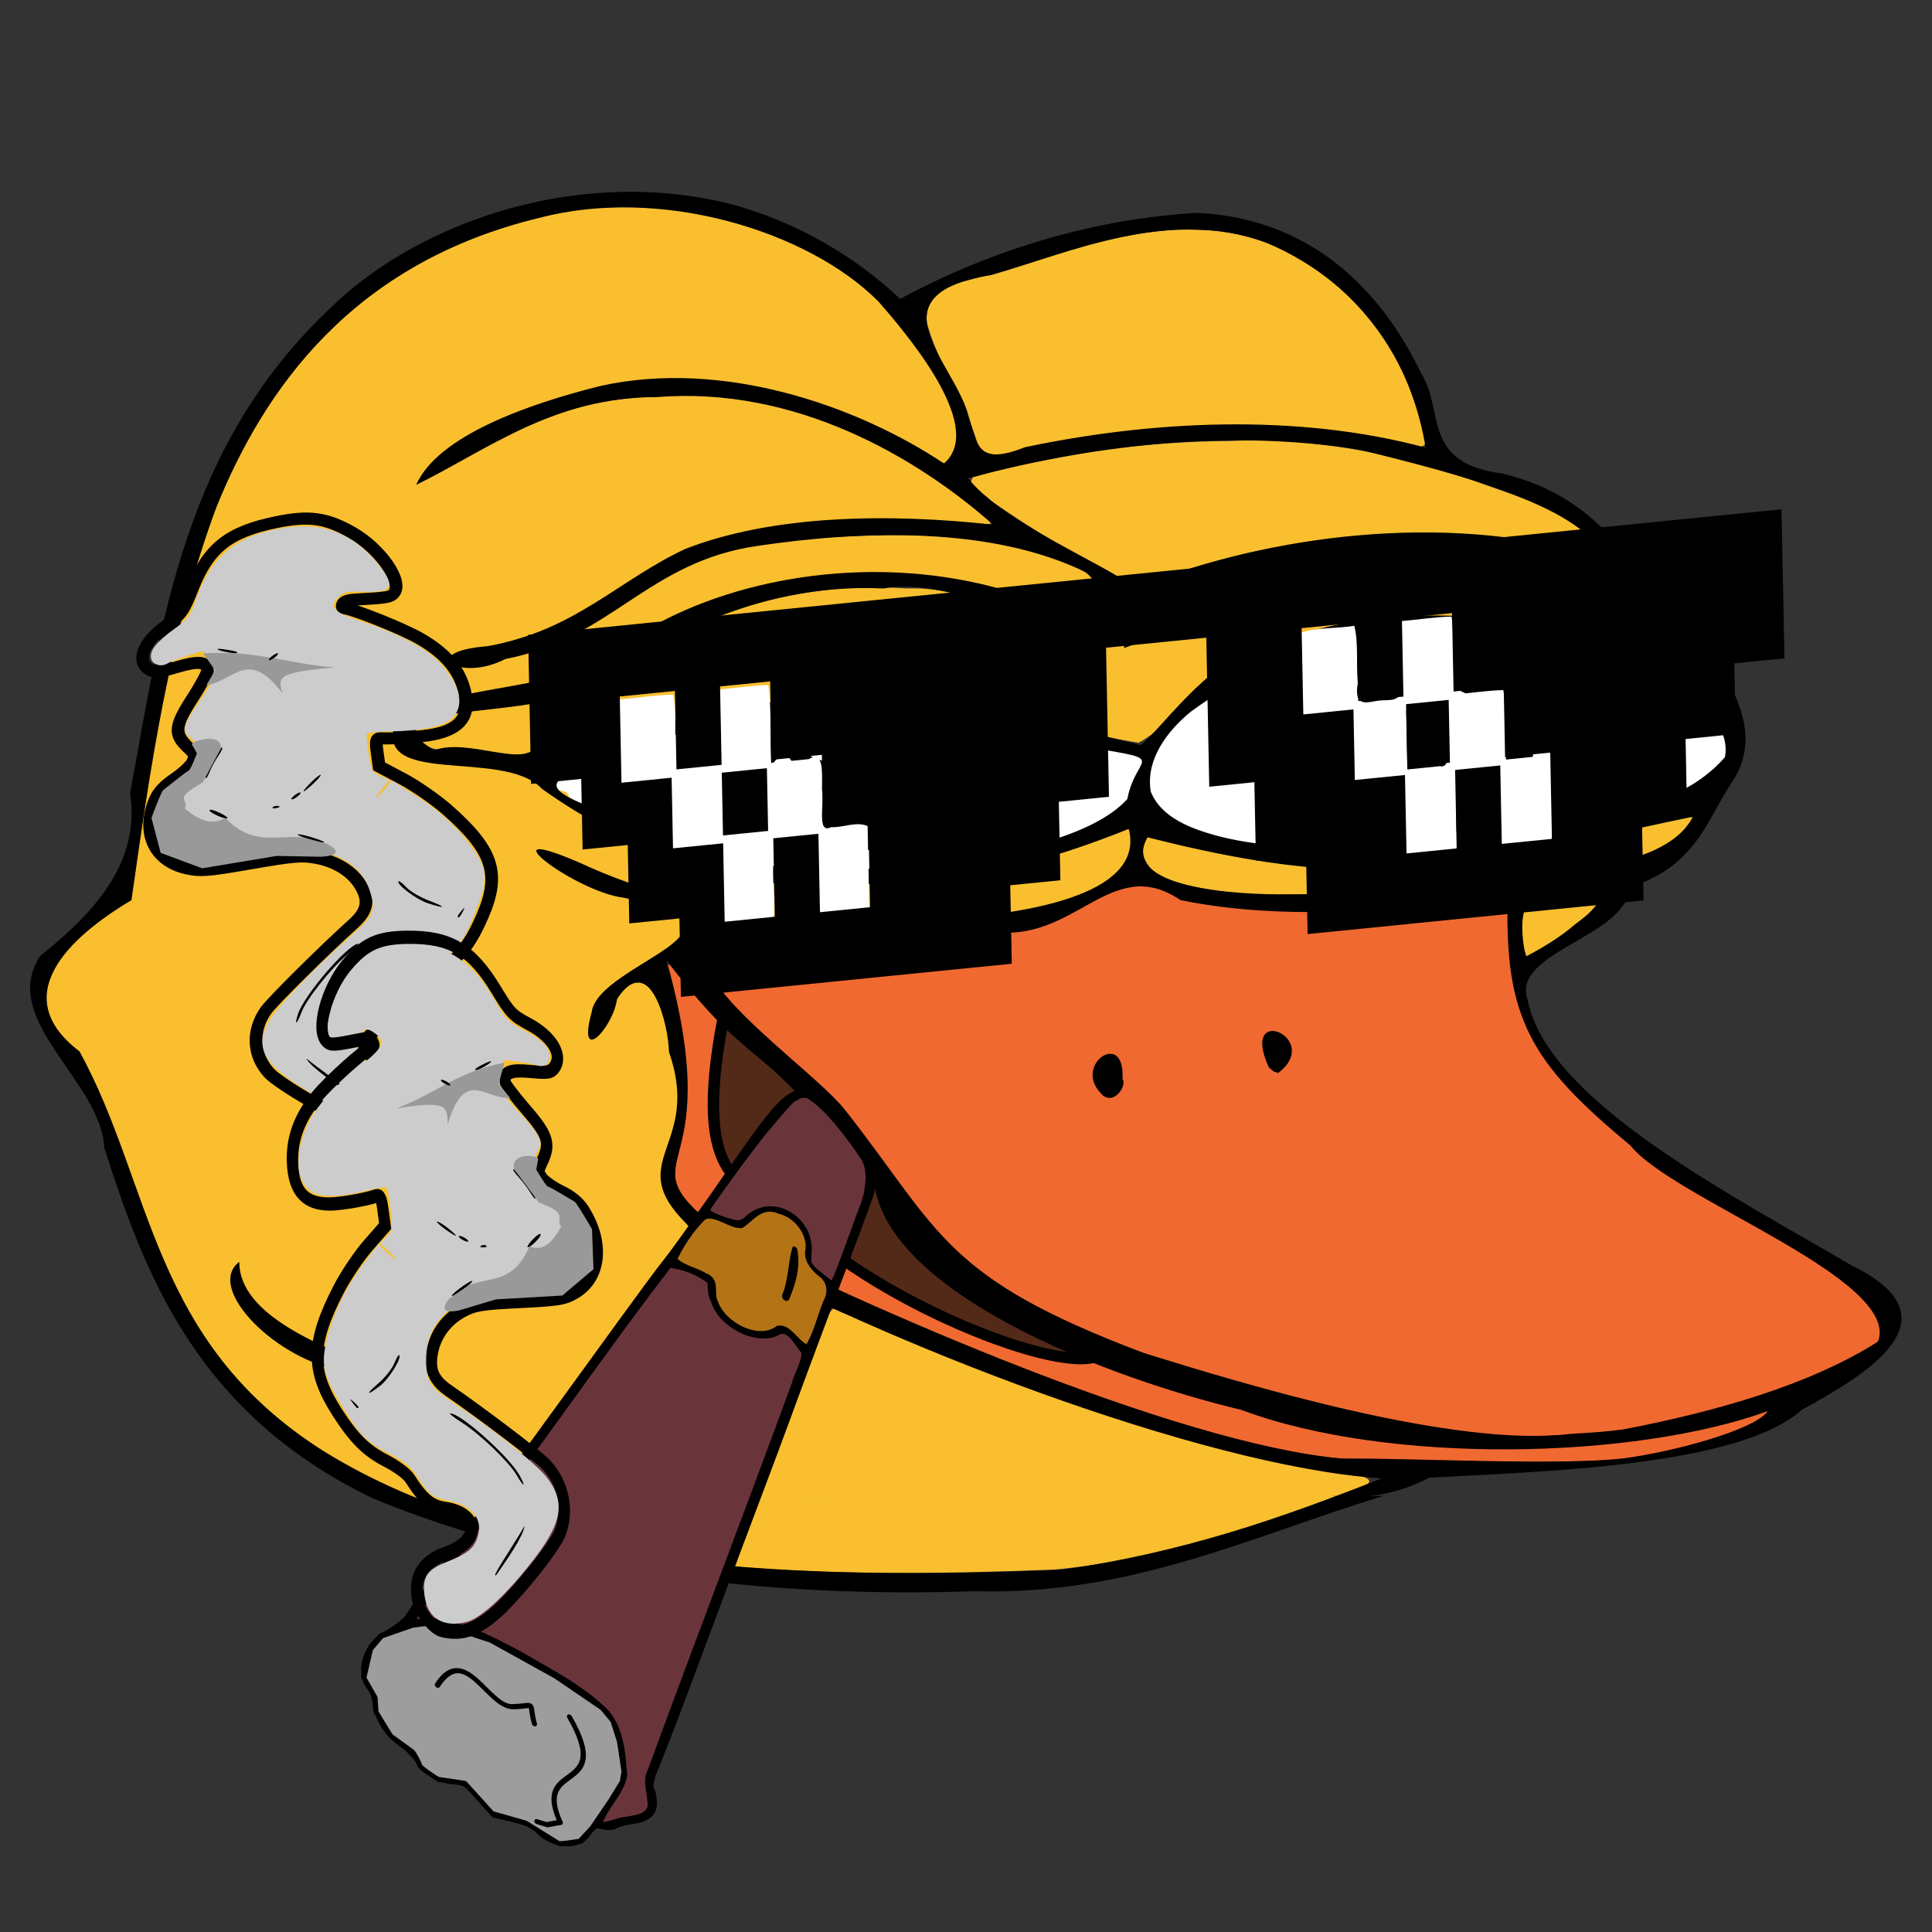 <?xml version="1.0" encoding="UTF-8" standalone="no"?>
<!-- Created with Inkscape (http://www.inkscape.org/) -->

<svg
   xmlns:dc="http://purl.org/dc/elements/1.1/"
   xmlns:cc="http://creativecommons.org/ns#"
   xmlns:rdf="http://www.w3.org/1999/02/22-rdf-syntax-ns#"
   xmlns:svg="http://www.w3.org/2000/svg"
   xmlns="http://www.w3.org/2000/svg"
   xmlns:sodipodi="http://sodipodi.sourceforge.net/DTD/sodipodi-0.dtd"
   xmlns:inkscape="http://www.inkscape.org/namespaces/inkscape"
   width="200"
   height="200"
   viewBox="0 0 52.917 52.917"
   version="1.1"
   id="svg1099"
   inkscape:export-filename="D:\perso\Arts et loisirs\NFT\Nouveau dossier (3)\Kwakhead.png"
   inkscape:export-xdpi="112"
   inkscape:export-ydpi="112"
   inkscape:version="0.92.3 (2405546, 2018-03-11)"
   sodipodi:docname="Art2.svg">
  <rect x="0" y="0" width="52.917" height="52.917" fill="#333333" stroke="none"/>
  <defs
     id="defs1093">
    <inkscape:path-effect
       effect="simplify"
       id="path-effect4791"
       is_visible="true"
       steps="1"
       threshold="0.003"
       smooth_angles="360"
       helper_size="0"
       simplify_individual_paths="false"
       simplify_just_coalesce="false"
       simplifyindividualpaths="false"
       simplifyJustCoalesce="false" />
    <inkscape:path-effect
       effect="simplify"
       id="path-effect4787"
       is_visible="true"
       steps="1"
       threshold="0.003"
       smooth_angles="360"
       helper_size="0"
       simplify_individual_paths="false"
       simplify_just_coalesce="false"
       simplifyindividualpaths="false"
       simplifyJustCoalesce="false" />
    <inkscape:path-effect
       effect="simplify"
       id="path-effect4783"
       is_visible="true"
       steps="1"
       threshold="0.003"
       smooth_angles="360"
       helper_size="0"
       simplify_individual_paths="false"
       simplify_just_coalesce="false"
       simplifyindividualpaths="false"
       simplifyJustCoalesce="false" />
    <inkscape:path-effect
       effect="simplify"
       id="path-effect4779"
       is_visible="true"
       steps="1"
       threshold="0.003"
       smooth_angles="360"
       helper_size="0"
       simplify_individual_paths="false"
       simplify_just_coalesce="false"
       simplifyindividualpaths="false"
       simplifyJustCoalesce="false" />
    <inkscape:path-effect
       effect="simplify"
       id="path-effect4775"
       is_visible="true"
       steps="1"
       threshold="0.005"
       smooth_angles="360"
       helper_size="0"
       simplify_individual_paths="false"
       simplify_just_coalesce="false"
       simplifyindividualpaths="false"
       simplifyJustCoalesce="false" />
    <inkscape:path-effect
       effect="simplify"
       id="path-effect4771"
       is_visible="true"
       steps="1"
       threshold="0.005"
       smooth_angles="360"
       helper_size="0"
       simplify_individual_paths="false"
       simplify_just_coalesce="false"
       simplifyindividualpaths="false"
       simplifyJustCoalesce="false" />
    <inkscape:path-effect
       effect="simplify"
       id="path-effect4767"
       is_visible="true"
       steps="1"
       threshold="0.005"
       smooth_angles="360"
       helper_size="0"
       simplify_individual_paths="false"
       simplify_just_coalesce="false"
       simplifyindividualpaths="false"
       simplifyJustCoalesce="false" />
    <inkscape:path-effect
       effect="simplify"
       id="path-effect4763"
       is_visible="true"
       steps="1"
       threshold="0.005"
       smooth_angles="360"
       helper_size="0"
       simplify_individual_paths="false"
       simplify_just_coalesce="false"
       simplifyindividualpaths="false"
       simplifyJustCoalesce="false" />
    <inkscape:path-effect
       effect="simplify"
       id="path-effect4727"
       is_visible="true"
       steps="1"
       threshold="0.005"
       smooth_angles="360"
       helper_size="0"
       simplify_individual_paths="false"
       simplify_just_coalesce="false"
       simplifyindividualpaths="false"
       simplifyJustCoalesce="false" />
    <inkscape:path-effect
       effect="skeletal"
       id="path-effect4715"
       is_visible="true"
       pattern="M 0,5 C 0,2.24 2.24,0 5,0 7.76,0 10,2.24 10,5 10,7.76 7.76,10 5,10 2.24,10 0,7.76 0,5 Z"
       copytype="single_stretched"
       prop_scale="0.265"
       scale_y_rel="false"
       spacing="0"
       normal_offset="0"
       tang_offset="0"
       prop_units="false"
       vertical_pattern="false"
       fuse_tolerance="0" />
    <inkscape:path-effect
       effect="simplify"
       id="path-effect4713"
       is_visible="true"
       steps="1"
       threshold="0.005"
       smooth_angles="360"
       helper_size="0"
       simplify_individual_paths="false"
       simplify_just_coalesce="false"
       simplifyindividualpaths="false"
       simplifyJustCoalesce="false" />
    <inkscape:path-effect
       effect="simplify"
       id="path-effect3501"
       is_visible="true"
       steps="1"
       threshold="0.007"
       smooth_angles="360"
       helper_size="0"
       simplify_individual_paths="false"
       simplify_just_coalesce="false"
       simplifyindividualpaths="false"
       simplifyJustCoalesce="false" />
    <inkscape:path-effect
       effect="simplify"
       id="path-effect3087"
       is_visible="true"
       steps="1"
       threshold="0.007"
       smooth_angles="360"
       helper_size="0"
       simplify_individual_paths="false"
       simplify_just_coalesce="false"
       simplifyindividualpaths="false"
       simplifyJustCoalesce="false" />
    <inkscape:path-effect
       effect="simplify"
       id="path-effect3083"
       is_visible="true"
       steps="1"
       threshold="0.007"
       smooth_angles="360"
       helper_size="0"
       simplify_individual_paths="false"
       simplify_just_coalesce="false"
       simplifyindividualpaths="false"
       simplifyJustCoalesce="false" />
    <inkscape:path-effect
       effect="simplify"
       id="path-effect2992"
       is_visible="true"
       steps="1"
       threshold="0.007"
       smooth_angles="360"
       helper_size="0"
       simplify_individual_paths="false"
       simplify_just_coalesce="false"
       simplifyindividualpaths="false"
       simplifyJustCoalesce="false" />
    <inkscape:path-effect
       effect="simplify"
       id="path-effect2952"
       is_visible="true"
       steps="1"
       threshold="0.007"
       smooth_angles="360"
       helper_size="0"
       simplify_individual_paths="false"
       simplify_just_coalesce="false"
       simplifyindividualpaths="false"
       simplifyJustCoalesce="false" />
    <inkscape:path-effect
       effect="simplify"
       id="path-effect2948"
       is_visible="true"
       steps="1"
       threshold="0.007"
       smooth_angles="360"
       helper_size="0"
       simplify_individual_paths="false"
       simplify_just_coalesce="false"
       simplifyindividualpaths="false"
       simplifyJustCoalesce="false" />
    <inkscape:path-effect
       effect="simplify"
       id="path-effect2944"
       is_visible="true"
       steps="1"
       threshold="0.007"
       smooth_angles="360"
       helper_size="0"
       simplify_individual_paths="false"
       simplify_just_coalesce="false"
       simplifyindividualpaths="false"
       simplifyJustCoalesce="false" />
    <inkscape:path-effect
       effect="simplify"
       id="path-effect2938"
       is_visible="true"
       steps="1"
       threshold="0.007"
       smooth_angles="360"
       helper_size="0"
       simplify_individual_paths="false"
       simplify_just_coalesce="false"
       simplifyindividualpaths="false"
       simplifyJustCoalesce="false" />
    <inkscape:path-effect
       effect="simplify"
       id="path-effect2923"
       is_visible="true"
       steps="1"
       threshold="0.007"
       smooth_angles="360"
       helper_size="0"
       simplify_individual_paths="false"
       simplify_just_coalesce="false"
       simplifyindividualpaths="false"
       simplifyJustCoalesce="false" />
    <inkscape:path-effect
       effect="simplify"
       id="path-effect2918"
       is_visible="true"
       steps="1"
       threshold="0.007"
       smooth_angles="360"
       helper_size="0"
       simplify_individual_paths="false"
       simplify_just_coalesce="false"
       simplifyindividualpaths="false"
       simplifyJustCoalesce="false" />
    <inkscape:path-effect
       effect="simplify"
       id="path-effect2914"
       is_visible="true"
       steps="1"
       threshold="0.007"
       smooth_angles="360"
       helper_size="0"
       simplify_individual_paths="false"
       simplify_just_coalesce="false"
       simplifyindividualpaths="false"
       simplifyJustCoalesce="false" />
    <inkscape:path-effect
       effect="simplify"
       id="path-effect2910"
       is_visible="true"
       steps="1"
       threshold="0.007"
       smooth_angles="360"
       helper_size="0"
       simplify_individual_paths="false"
       simplify_just_coalesce="false"
       simplifyindividualpaths="false"
       simplifyJustCoalesce="false" />
    <inkscape:path-effect
       effect="simplify"
       id="path-effect2020"
       is_visible="true"
       steps="1"
       threshold="0.007"
       smooth_angles="360"
       helper_size="0"
       simplify_individual_paths="false"
       simplify_just_coalesce="false"
       simplifyindividualpaths="false"
       simplifyJustCoalesce="false" />
    <inkscape:path-effect
       effect="simplify"
       id="path-effect2016"
       is_visible="true"
       steps="1"
       threshold="0.007"
       smooth_angles="360"
       helper_size="0"
       simplify_individual_paths="false"
       simplify_just_coalesce="false"
       simplifyindividualpaths="false"
       simplifyJustCoalesce="false" />
    <inkscape:path-effect
       effect="simplify"
       id="path-effect2002"
       is_visible="true"
       steps="1"
       threshold="0.007"
       smooth_angles="360"
       helper_size="0"
       simplify_individual_paths="false"
       simplify_just_coalesce="false"
       simplifyindividualpaths="false"
       simplifyJustCoalesce="false" />
    <inkscape:path-effect
       effect="simplify"
       id="path-effect1998"
       is_visible="true"
       steps="1"
       threshold="0.007"
       smooth_angles="360"
       helper_size="0"
       simplify_individual_paths="false"
       simplify_just_coalesce="false"
       simplifyindividualpaths="false"
       simplifyJustCoalesce="false" />
    <inkscape:path-effect
       effect="simplify"
       id="path-effect1994"
       is_visible="true"
       steps="1"
       threshold="0.007"
       smooth_angles="360"
       helper_size="0"
       simplify_individual_paths="false"
       simplify_just_coalesce="false"
       simplifyindividualpaths="false"
       simplifyJustCoalesce="false" />
    <inkscape:path-effect
       effect="skeletal"
       id="path-effect1814"
       is_visible="true"
       pattern="M 0,5 C 0,2.24 2.24,0 5,0 7.76,0 10,2.24 10,5 10,7.76 7.76,10 5,10 2.24,10 0,7.76 0,5 Z"
       copytype="single_stretched"
       prop_scale="0.265"
       scale_y_rel="false"
       spacing="0"
       normal_offset="0"
       tang_offset="0"
       prop_units="false"
       vertical_pattern="false"
       fuse_tolerance="0" />
    <inkscape:path-effect
       effect="simplify"
       id="path-effect1812"
       is_visible="true"
       steps="1"
       threshold="0.007"
       smooth_angles="360"
       helper_size="0"
       simplify_individual_paths="false"
       simplify_just_coalesce="false"
       simplifyindividualpaths="false"
       simplifyJustCoalesce="false" />
    <inkscape:path-effect
       effect="skeletal"
       id="path-effect1808"
       is_visible="true"
       pattern="M 0,5 C 0,2.24 2.24,0 5,0 7.76,0 10,2.24 10,5 10,7.76 7.76,10 5,10 2.24,10 0,7.76 0,5 Z"
       copytype="single_stretched"
       prop_scale="0.265"
       scale_y_rel="false"
       spacing="0"
       normal_offset="0"
       tang_offset="0"
       prop_units="false"
       vertical_pattern="false"
       fuse_tolerance="0" />
    <inkscape:path-effect
       effect="simplify"
       id="path-effect1806"
       is_visible="true"
       steps="1"
       threshold="0.007"
       smooth_angles="360"
       helper_size="0"
       simplify_individual_paths="false"
       simplify_just_coalesce="false"
       simplifyindividualpaths="false"
       simplifyJustCoalesce="false" />
    <inkscape:path-effect
       effect="skeletal"
       id="path-effect1802"
       is_visible="true"
       pattern="M 0,5 C 0,2.24 2.24,0 5,0 7.76,0 10,2.24 10,5 10,7.76 7.76,10 5,10 2.24,10 0,7.76 0,5 Z"
       copytype="single_stretched"
       prop_scale="0.265"
       scale_y_rel="false"
       spacing="0"
       normal_offset="0"
       tang_offset="0"
       prop_units="false"
       vertical_pattern="false"
       fuse_tolerance="0" />
    <inkscape:path-effect
       effect="simplify"
       id="path-effect1800"
       is_visible="true"
       steps="1"
       threshold="0.007"
       smooth_angles="360"
       helper_size="0"
       simplify_individual_paths="false"
       simplify_just_coalesce="false"
       simplifyindividualpaths="false"
       simplifyJustCoalesce="false" />
    <inkscape:path-effect
       effect="simplify"
       id="path-effect3083-6"
       is_visible="true"
       steps="1"
       threshold="0.007"
       smooth_angles="360"
       helper_size="0"
       simplify_individual_paths="false"
       simplify_just_coalesce="false"
       simplifyindividualpaths="false"
       simplifyJustCoalesce="false" />
    <inkscape:path-effect
       effect="simplify"
       id="path-effect3087-0"
       is_visible="true"
       steps="1"
       threshold="0.007"
       smooth_angles="360"
       helper_size="0"
       simplify_individual_paths="false"
       simplify_just_coalesce="false"
       simplifyindividualpaths="false"
       simplifyJustCoalesce="false" />
    <inkscape:path-effect
       effect="simplify"
       id="path-effect4787-3"
       is_visible="true"
       steps="1"
       threshold="0.003"
       smooth_angles="360"
       helper_size="0"
       simplify_individual_paths="false"
       simplify_just_coalesce="false"
       simplifyindividualpaths="false"
       simplifyJustCoalesce="false" />
    <inkscape:path-effect
       effect="simplify"
       id="path-effect4787-39"
       is_visible="true"
       steps="1"
       threshold="0.003"
       smooth_angles="360"
       helper_size="0"
       simplify_individual_paths="false"
       simplify_just_coalesce="false"
       simplifyindividualpaths="false"
       simplifyJustCoalesce="false" />
    <inkscape:path-effect
       effect="simplify"
       id="path-effect4787-3-4"
       is_visible="true"
       steps="1"
       threshold="0.003"
       smooth_angles="360"
       helper_size="0"
       simplify_individual_paths="false"
       simplify_just_coalesce="false"
       simplifyindividualpaths="false"
       simplifyJustCoalesce="false" />
    <inkscape:path-effect
       effect="simplify"
       id="path-effect4787-3-3"
       is_visible="true"
       steps="1"
       threshold="0.003"
       smooth_angles="360"
       helper_size="0"
       simplify_individual_paths="false"
       simplify_just_coalesce="false"
       simplifyindividualpaths="false"
       simplifyJustCoalesce="false" />
    <inkscape:path-effect
       effect="simplify"
       id="path-effect3083-7"
       is_visible="true"
       steps="1"
       threshold="0.007"
       smooth_angles="360"
       helper_size="0"
       simplify_individual_paths="false"
       simplify_just_coalesce="false"
       simplifyindividualpaths="false"
       simplifyJustCoalesce="false" />
    <inkscape:path-effect
       effect="simplify"
       id="path-effect3087-1"
       is_visible="true"
       steps="1"
       threshold="0.007"
       smooth_angles="360"
       helper_size="0"
       simplify_individual_paths="false"
       simplify_just_coalesce="false"
       simplifyindividualpaths="false"
       simplifyJustCoalesce="false" />
    <inkscape:path-effect
       effect="simplify"
       id="path-effect3083-76"
       is_visible="true"
       steps="1"
       threshold="0.007"
       smooth_angles="360"
       helper_size="0"
       simplify_individual_paths="false"
       simplify_just_coalesce="false"
       simplifyindividualpaths="false"
       simplifyJustCoalesce="false" />
    <inkscape:path-effect
       effect="simplify"
       id="path-effect3087-18"
       is_visible="true"
       steps="1"
       threshold="0.007"
       smooth_angles="360"
       helper_size="0"
       simplify_individual_paths="false"
       simplify_just_coalesce="false"
       simplifyindividualpaths="false"
       simplifyJustCoalesce="false" />
  </defs>
  <sodipodi:namedview
     id="base"
     pagecolor="#ffffff"
     bordercolor="#666666"
     borderopacity="1.0"
     inkscape:pageopacity="0.0"
     inkscape:pageshadow="2"
     inkscape:zoom="2.8"
     inkscape:cx="38.270109"
     inkscape:cy="61.926728"
     inkscape:document-units="mm"
     inkscape:current-layer="layer3"
     showgrid="false"
     units="px"
     inkscape:window-width="1920"
     inkscape:window-height="1017"
     inkscape:window-x="-8"
     inkscape:window-y="-8"
     inkscape:window-maximized="1"
     inkscape:snap-global="false" />
  <g
     inkscape:groupmode="layer"
     id="layer10"
     inkscape:label="Head"
     transform="translate(0,-244.083)"
     style="display:inline">
    <g
       style="display:inline"
       inkscape:export-ydpi="112"
       inkscape:export-xdpi="112"
       id="g3953-20"
       transform="matrix(0.028,-0.006,0.009,0.029,53.579,209.751)">
      <g
         id="g3879-2"
         inkscape:export-xdpi="112"
         inkscape:export-ydpi="112">
        <g
           inkscape:export-ydpi="112"
           inkscape:export-xdpi="112"
           id="g3811-8">
          <path
             style="opacity:1;fill:#f9bf2f;fill-opacity:1;stroke:none;stroke-width:7.607;stroke-linecap:round;stroke-linejoin:round;stroke-miterlimit:4;stroke-dasharray:none;stroke-opacity:1;paint-order:markers fill stroke"
             d="m -1644.45,1039.232 c -126.766,-21.785 -266.259,17.934 -367.882,103.008 -92.289,76.098 -152.287,180.324 -207.24,282.421 -23.665,43.265 -43.678,88.205 -65.795,132.064 -6.207,7.912 -18.361,8.568 -26.932,13.049 -30.391,12.055 -65.791,27.684 -78.995,59.502 -8.315,19.189 1.494,38.196 11.079,53.788 9.822,21.744 8.577,46.94 11.757,70.43 7.001,80.022 2.33,164.479 36.331,238.063 35.605,80.117 106.021,138.896 182.356,181.211 58.416,-42.519 114.989,-87.977 172.349,-132.06 35.729,-28.325 72.529,-55.56 107.259,-84.988 1.847,-6.875 -6.316,-11.59 -6.662,-18.397 -7.152,-28.411 11.583,-55.649 26.61,-79.635 13.918,-27.227 16.469,-57.873 18.578,-87.117 -0.552,-13.542 1.217,-32.244 -12.11,-39.994 -12.329,-2.716 -25.71,6.908 -31.153,17.812 -6.435,7.659 -15.724,20.105 -26.738,16.389 3.07,-22.301 28.112,-32.472 46.515,-41.288 21.277,-10.312 45.195,-15.747 64.998,-28.869 8.813,-6.958 1.641,-17.438 -5.423,-21.492 -34.186,-23.443 -77.617,-37.844 -100.785,-73.544 -2.176,-4.259 7.93,2.259 6.667,2.326 51.977,30.1 101.83,64.097 158.732,85.905 43.255,17.282 89.186,28.759 135.551,37.187 65.127,8.453 132.174,22.974 198.859,6.866 18.364,-5.53 40.175,-16.362 45.01,-36.192 1.16,-4.402 1.608,-11.099 -5.289,-8.249 -93.979,12.991 -189.749,11.803 -280.361,-8.961 -46.124,-8.807 -90.963,-23.538 -129.548,-48.772 -32.976,-19.597 -65.904,-41.531 -87.413,-73.391 42.458,25.143 78.027,60.114 124.129,79.898 77.657,35.464 165.947,45.472 252.676,48.269 42.379,-0.262 87.565,-0.612 127.155,-20.437 10.034,-5.041 13.533,-16.586 21.853,-23.707 1.75,-4.113 10.54,-8.219 8.702,-12.592 -15.5,-12.629 -36.68,-16.761 -55.103,-24.488 -30.873,-10.456 -61.844,-21.429 -93.436,-29.666 -7.584,6.168 -8.415,17.649 -13.815,25.504 -14.162,28.493 -41.915,51.479 -74.215,56.225 -28.892,5.183 -57.032,-3.817 -84.264,-10.106 -30.719,-6.878 -56.768,-31.431 -58.36,-63.29 -2.426,-20.997 5.822,-42.242 16.021,-60.779 -22.991,-4.347 -47.427,-5.287 -71.28,-2.751 -33.573,6.913 -67.689,8.608 -101.292,14.976 -6.109,0.812 -11.307,6.217 -8.821,11.597 -15.775,-1.768 -21.192,-18.235 -34.923,-23.669 -28.054,-15.878 -64.123,-16.515 -89.437,-36.851 -6.687,-5.482 -13.837,-16.196 -5.521,-24.321 17.932,-19.065 46.127,-14.714 69.084,-15.767 42.738,-0.575 85.784,2.799 128.516,-4.263 44.581,-9.6 87.075,-30.119 132.7,-33.266 98.468,-11.806 196.89,10.02 281.409,53.248 21.051,8.624 41.444,21.437 65.108,22.803 8.389,0.084 10.484,-9.744 7.371,-15.543 -4.433,-19.686 -25.51,-27.58 -40.465,-38.361 -34.747,-19.081 -73.157,-32.114 -112.082,-42.095 -57.186,-12.518 -115.897,-21.868 -175.464,-21.226 -42.485,2.681 -84.247,14.245 -124.745,28.445 -48.74,13.368 -99.605,29.92 -149.438,21.583 -5.082,0.567 -11.461,-6.733 -4.614,-9.453 20.02,-3.622 40.544,-1.08 60.773,-3.612 52.915,-3.362 102.393,-26.894 154.098,-37.968 46.128,-13.053 94.47,-16.542 140.429,-7.973 57.224,8.707 114.504,18.498 169.699,34.128 1.273,-4.577 -6.175,-9.18 -7.812,-13.45 -57.039,-77.259 -139.77,-139.734 -238.849,-158.358 -46.37,-9.684 -95.004,-13.927 -142.97,-3.728 -38.54,6.628 -76.53,17.218 -115.097,23.464 52.084,-32.188 114.208,-39.633 172.975,-41.617 45.573,-1.177 90.053,8.918 132.758,21.134 54.798,18.95 105.078,48.464 147.245,86.672 9.312,7.496 18.151,16.132 26.965,23.742 9.236,-6.007 22.945,-12.393 21.364,-25.205 2.966,-50.542 -17.2,-97.813 -41.596,-139.74 -26.235,-38.844 -65.514,-67.52 -106.934,-89.986 -31.332,-16.306 -65.398,-28.027 -100.823,-34.496 z m -390.977,449.01 c 12.459,18.489 24.546,37.6 30.6,59.318 7.914,14.593 24.164,24.033 27.527,41.333 4.174,10.349 -1.995,27.514 -15.965,26.229 -11.23,0.424 -23.039,-4.087 -34.061,-1.003 87.139,254.131 -200.222,128.302 -70.921,349.314 5.817,23.98 -4.092,50.731 -19.297,70.992 -19.436,19.739 -44.536,33.082 -68.021,47.51 -19.591,10.76 -45.956,23.609 -65.952,10.196 -22.873,-17.494 -18.499,-59.724 10.809,-72.159 10.389,-2.121 10.175,-6.099 0.306,-8.926 -29.284,-16.148 -52.771,-43.15 -62.741,-74.951 2.984,-55.866 6.723,-8.644 20.267,10.976 17.789,25.797 43.645,45.179 69.766,62.514 6.95,4.23 14.25,-3.785 18.479,-8.31 -6.239,-15.384 -27.345,-15.444 -34.652,-30.04 -7.221,-11.887 -9.677,-26.75 -21.346,-35.69 -46.815,-192.386 154.01,-548.07 215.202,-447.303 z"
             id="path3742-5"
             inkscape:connector-curvature="0"
             sodipodi:nodetypes="ccccccccccccccccccccccccccccccccccccccccccccccccccccccccccccccccccccccccccccccccccccccccccccccc" />
          <path
             style="opacity:1;fill:#f9bf2f;fill-opacity:1;stroke:none;stroke-width:7.607;stroke-linecap:round;stroke-linejoin:round;stroke-miterlimit:4;stroke-dasharray:none;stroke-opacity:1;paint-order:markers fill stroke"
             d="m -1653.209,1038.265 c -47.083,-9.733 -96.769,-4.908 -144.87,2.857 -99.527,17.763 -192.579,71.434 -261.937,145.343 -38.55,40.863 -72.569,86.115 -99.73,134.536 5.894,3.806 15.833,0.518 22.38,4.325 31.678,13.906 59.624,43.589 59.043,79.789 0.782,9.416 -8.275,17.588 -17.797,15.869 -2.842,-0.652 -12.911,-0.838 -9.036,4.209 10.044,8.028 -215.139,389.07 -204.588,396.47 -35.19,108.369 17.333,447.246 242.281,216.462 5.675,17.721 104.8,-465.838 108.516,-446.935 4.457,10.409 -20.285,25.263 -34.263,23.881 -11.301,0.6 21.145,70.591 10.166,73.796 -5.132,14.127 -34.36,-50.689 -31.802,-38.028 3.167,12.823 2.506,27.307 -1.203,40.415 -3.188,5.61 -12.207,10.77 -3.624,15.905 13.375,17.164 31.265,35.368 27.406,59.538 -3.367,25.706 -24.05,51.46 -51.902,53.896 -18.25,1.266 -35.873,-6.323 -53.928,-4.293 -8.97,13.874 -20.515,26.58 -34.902,35.608 -5.48,4.483 -19.074,11.03 -12.027,19.083 12.595,12.854 37.788,10.087 44.79,29.021 7.206,14.808 11.979,34.204 -0.193,49.166 -5.604,7.974 5.191,15.358 4.066,24.169 -1.243,22.287 -7.385,46.37 -23.256,63.967 -22.348,19.179 -48.066,34.522 -73.748,48.84 -18.566,9.979 -43.496,17.192 -60.809,3.756 -17.765,-17.929 -15.562,-53.573 9.454,-67.216 4.332,-3.413 19.704,-5.841 8.948,-9.743 -32.292,-16.475 -59.229,-45.355 -67.723,-80.802 -2.576,-10.253 0.214,-25.124 11.912,-28.958 -7.322,25.058 9.535,47.672 25.094,64.666 16.786,15.611 34.155,31.379 54.585,42.478 9.436,4.539 22.877,-10.27 12.744,-17.041 -10.55,-8.139 -25.343,-11.616 -31.26,-24.591 -6.129,-13.252 -11.03,-27.891 -23.324,-37.205 -23.11,-20.915 -34.216,-52.14 -37.735,-82.63 -1.207,-29.218 14.97,-56.926 35.908,-78.189 19.518,-21.517 43.072,-39.163 66.954,-55.663 -0.512,-5.433 5.864,-14.088 1.291,-18.303 -19.837,-0.642 -42.36,1.862 -59.189,-8.856 -6.34,-6.489 -13.635,-12.353 -23.242,-13.902 -22.027,-10.099 -30.939,-36.097 -25.667,-59.287 1.97,-19.154 15.079,-35.344 30.651,-46.959 4.52,-4.068 11.804,-9.299 6.785,-15.514 -4.429,-7.758 -7.171,-16.246 -7.912,-25.154 -4.209,-5.644 -6.957,5.858 -8.99,8.462 -5.021,8.136 -7.495,18.958 -13.976,25.418 -35.644,11.917 -74.323,26.878 -97.727,57.907 -11.963,17.689 -9.544,40.358 1.709,56.383 15.702,29.63 13.986,65.214 17.488,98.263 5.376,78.293 3.767,161.244 41.115,231.225 21.205,40.175 49.705,76.256 85.016,105.312 28.38,23.829 58.987,45.673 91.974,63.235 15.901,-8.52 28.809,-22.329 43.686,-32.656 79.024,-61.651 158.141,-123.188 237.006,-185.038 -5.875,-13.112 -13.456,-27.556 -8.401,-43.036 4.264,-29.635 31.369,-50.81 37.272,-80.003 5.81,-29.555 11.437,-60.442 5.457,-89.671 -0.907,-10.421 -12.624,-16.456 -22.373,-10.931 -18.125,6.677 -22.782,33.257 -43.657,33.921 -5.513,-3.689 2.126,-11.444 4.601,-15.78 13.816,-18.233 37.722,-24.485 57.535,-33.821 17,-7.611 38.064,-10.649 50.975,-25.193 4.4,-11.617 -9.756,-18.958 -17.435,-24.398 -32.642,-19.524 -71.386,-34.842 -91.99,-67.734 1.248,-1.72 8.824,5.034 11.573,5.725 56.876,33.76 112.414,70.934 176.688,91.723 51.961,18.086 106.315,30.142 161.878,36.007 49.512,6.432 101.033,12.062 151.265,-0.319 17.912,-5.947 39.006,-16.86 43.772,-36.268 1.151,-4.431 1.667,-11.029 -5.256,-8.177 -79.833,10.665 -160.541,11.521 -238.759,-0.833 -62.676,-10.075 -125.417,-25.94 -177.548,-60.396 -30.226,-19.302 -60.919,-40.251 -81.048,-69.97 41.085,24.335 75.645,57.858 119.838,77.68 48.017,24.895 103.06,33.847 156.934,42.735 61.28,7.693 124.445,12.504 186.76,0.918 16.161,-4.275 34.267,-7.651 47.559,-18.516 5.821,-11.306 18.286,-19.261 23.021,-30.945 -6.865,-8.789 -20.218,-10.58 -29.949,-15.755 -38.984,-15.88 -80.478,-27.823 -120.387,-40.274 -11.35,36.099 -38.54,72.701 -78.177,81.582 -36.987,8.386 -73.974,-2.467 -107.644,-14.226 -33.517,-12.001 -49.168,-50.336 -40.938,-84.114 1.879,-12.522 9.857,-24.015 14.367,-35.18 -30.409,-3.501 -61.783,-5.861 -92.522,1.62 -28.164,5.524 -57.232,5.16 -84.96,13.22 -4.878,1.337 -4.279,6.807 -3.911,9.89 -15.046,-1.991 -20.583,-17.787 -33.845,-23.092 -27.323,-15.459 -61.613,-17.594 -87.448,-35.145 -6.152,-5.964 -17.498,-14.496 -10.241,-24.19 13.087,-18.33 38.094,-17.495 57.825,-17.991 50.138,-2.055 100.547,3.909 150.574,-5.762 41.456,-11.969 81.978,-29.34 125.067,-32.437 92.786,-9.688 186.18,7.514 266.633,47.633 24.87,10.433 48.424,25.478 75.876,29.546 7.141,1.406 13.614,-5.125 11.043,-11.929 -6.266,-26.68 -34.355,-38.562 -56.623,-50.594 -46.173,-23.101 -97.279,-35.991 -149.124,-44.019 -58.383,-9.585 -119.471,-19.766 -179.249,-3.133 -39.452,8.624 -77.024,24.569 -116.507,33.114 -34.297,8.61 -70.84,15.219 -104.97,7.783 -5.923,-0.55 -6.003,-8.945 0.435,-9.145 35.925,-2.523 72.497,-0.89 107.971,-10.96 69.162,-19.581 139.361,-47.297 211.221,-42.113 60.685,6.803 120.915,17.5 179.653,32.025 7.94,1.643 16.212,6.221 24.223,5.68 -6.618,-15.023 -19.392,-27.138 -29.506,-40.117 -60.255,-71.188 -145.729,-124.351 -242.967,-135.988 -42.834,-7.424 -87.517,-7.028 -130.961,3.236 -33.7,6.92 -67.734,15.472 -101.287,21.232 52.536,-32.208 115.098,-39.701 174.26,-41.626 45.932,-1.035 90.597,9.549 133.595,21.926 54.473,19.388 104.485,48.909 146.357,87.193 9.035,6.524 15.801,16.027 24.915,21.951 7.925,-3.685 17.091,-9.024 21.334,-16.747 5.866,-49.428 -12.972,-96.31 -34.827,-138.329 -29.224,-50.667 -80.715,-84.554 -133.617,-109.382 -27.622,-13.505 -58.489,-19.457 -88.956,-25.393 z"
             id="path3720-20"
             inkscape:connector-curvature="0"
             sodipodi:nodetypes="ccccccccccccccccccccccccccccccccccccccccccccccccccccccccccccccccccccccccccccccccccccccccccccccccccccccccccccccccccccccccc" />
          <path
             style="opacity:1;fill:#ffffff;fill-opacity:1;stroke:none;stroke-width:10.649;stroke-linecap:round;stroke-linejoin:round;stroke-miterlimit:4;stroke-dasharray:none;stroke-opacity:1;paint-order:markers fill stroke"
             d="m -1873.809,1535.177 40.219,39.63 70.676,49.16 59.862,32.94 90.849,20.563 95.412,13.539 90.98,-3.183 92.205,-14.387 c 0,0 32.741,-45.488 20.754,-54.015 -11.987,-8.528 -178.575,-66.043 -178.575,-66.043 0,0 -107.246,-32.602 -111.484,-33.438 -4.237,-0.836 -141.775,-10.359 -141.775,-10.359 l -102.997,11.378 z"
             id="path3732-4"
             inkscape:connector-curvature="0" />
          <path
             style="opacity:1;fill:#f9bf2f;fill-opacity:1;stroke:none;stroke-width:15.213;stroke-linecap:round;stroke-linejoin:round;stroke-miterlimit:4;stroke-dasharray:none;stroke-opacity:1;paint-order:markers fill stroke"
             d="m -1759.792,2056.095 c -16.524,9.293 -24.481,30.8 -37.994,44.029 -41.418,55.025 -87.035,109.776 -125.187,165.601 95.136,27.715 193.457,46.67 291.916,63.103 101.987,11.935 206.715,-1.171 309.367,-15.756 13.852,-2.31 -5.364,-12.573 -9.762,-12.037 -157.177,-56.594 -293.384,-151.38 -427.439,-244.79 z"
             id="path3716-2"
             inkscape:connector-curvature="0" />
          <path
             style="opacity:1;fill:#f9bf2f;fill-opacity:1;stroke:none;stroke-width:15.213;stroke-linecap:round;stroke-linejoin:round;stroke-miterlimit:4;stroke-dasharray:none;stroke-opacity:1;paint-order:markers fill stroke"
             d="m -1012.659,1493.464 c -98.266,-16.476 -201.621,-20.151 -301.401,4.396 -64.762,-3.096 -110.111,-55.738 -173.012,-65.851 -72.986,-20.666 -152.018,-20.738 -227.918,-1.97 -58.259,9.491 -115.579,38.564 -174.612,30.138 -27.845,0.248 -57.421,-9.003 -84.882,0.288 -11.154,13.365 8.145,28.253 21.978,26.457 22.047,3.519 41.914,15.477 63.393,19.508 35.595,-3.816 70.888,3.196 106.687,-0.277 92.193,-5.66 184.65,1.926 270.68,29.821 67.087,19.951 128.853,52.047 193.672,76.681 40.599,-10.969 71.952,-46.81 114.066,-55.081 61.65,-12.337 124.965,-14.944 184.606,0.318 82.795,13.494 160.506,47.033 222.997,99.391 5.644,3.765 18.291,20.76 20.026,4.577 -3.352,-26.755 -32.499,-40.119 -52.154,-54.71 -117.418,-73.924 -263.128,-100.472 -406.055,-88.524 -21.688,0.024 -45.897,7.082 -66.303,3.94 28.8,-22.607 68.757,-17.635 102.533,-20.576 89.98,-3.286 178.207,14.099 262.918,37.098 49.875,17.008 94.324,44.977 140.799,68.049 5.859,-5.189 -5.146,-15.841 -7.478,-21.189 -40.677,-46.355 -105.091,-63.911 -163.579,-82.111 -15.451,-4.113 -31.149,-7.48 -46.962,-10.372 z"
             id="path3722-9"
             inkscape:connector-curvature="0" />
          <path
             style="opacity:1;fill:#f9bf2f;fill-opacity:1;stroke:none;stroke-width:15.213;stroke-linecap:round;stroke-linejoin:round;stroke-miterlimit:4;stroke-dasharray:none;stroke-opacity:1;paint-order:markers fill stroke"
             d="m -1162.478,1360.071 c -75.598,-13.946 -153.875,-19.268 -231.762,-13.914 -10.232,6.673 7.152,17.572 9.602,24.339 33.192,36.767 68.972,71.996 108.219,102.618 43.177,-0.251 86.988,-10 130.337,-7.168 84.605,3.643 169.457,16.201 247.77,44.248 21.522,6.889 40.818,21.686 62.179,26.807 -15.188,-45.953 -63.431,-69.496 -102.277,-94.244 -63.779,-37.827 -133.168,-67.999 -208.641,-79.726 -5.128,-1.039 -10.287,-1.966 -15.427,-2.961 z"
             id="path3724-3"
             inkscape:connector-curvature="0" />
          <path
             style="opacity:1;fill:#f9bf2f;fill-opacity:1;stroke:none;stroke-width:15.213;stroke-linecap:round;stroke-linejoin:round;stroke-miterlimit:4;stroke-dasharray:none;stroke-opacity:1;paint-order:markers fill stroke"
             d="m -1136.784,1165.622 c -70.359,-10.786 -143.139,3.12 -214.442,5.386 -19.09,1.315 -41.983,12.04 -41.608,33.572 -0.476,37.467 12.534,73.062 12.157,110.652 1.087,21.027 27.348,15.474 42.145,15.433 118.054,-1.552 234.991,20.459 341.512,63.567 14.318,7.468 32.177,20.183 28.49,-6.076 9.315,-95.403 -49.578,-195.81 -146.619,-217.798 -7.14,-1.818 -14.349,-3.422 -21.636,-4.736 z"
             id="path3726-0"
             inkscape:connector-curvature="0" />
          <path
             style="opacity:1;fill:#f9bf2f;fill-opacity:1;stroke:none;stroke-width:30.427;stroke-linecap:round;stroke-linejoin:round;stroke-miterlimit:4;stroke-dasharray:none;stroke-opacity:1;paint-order:markers fill stroke"
             d="m -1647.811,1039.838 c -140.942,-26.179 -293.162,29.857 -396.823,132.697 -42.565,43.294 -85.933,92.781 -111.013,145.81 41.665,10.648 82.609,46.487 77.493,92.299 -5.825,11.843 -28.362,21.728 -3.844,31.13 42.062,28.823 65.702,72.525 86.819,116.81 13.314,12.256 33.497,47.491 5.851,57.379 -25.565,-1.668 -54.817,-9.552 -29.144,24.516 17.367,27.122 -10.137,61.695 14.655,86.011 32.54,36.78 -3.205,102.738 -55.157,94.374 -19.998,-6.486 -44.107,-5.774 -53.702,17.113 -10.306,9.176 -46.573,24.583 -23.587,38.764 39.291,2.222 49.357,43.62 41.295,76.268 0.269,37.203 -5.852,79.302 -44.27,99.936 -29.647,20.723 -63.291,44.424 -98.765,46.908 9.229,31.487 49.264,46.434 75.18,64.576 22.936,15.093 43.457,-23.331 63.865,-30.846 77.276,-57.788 153.263,-117.853 228.666,-177.63 -20.433,-32.925 -1.394,-67.962 18.306,-98.369 16.529,-38.316 29.324,-87.414 11.971,-124.67 -25.484,-10 -40.35,40.093 -62.965,32.757 4.584,-32.806 51.262,-41.295 76.473,-55.9 14.541,-3.472 53.487,-20.116 30.248,-36.776 -35.366,-22.508 -82.453,-41.03 -102.934,-77.053 77.261,43.734 151.751,96.954 242.969,114.317 85.584,15.219 175.446,41.593 264.324,19.709 14.761,-5.32 51.696,-25.433 37.781,-42.086 -127.692,17.307 -260.446,9.208 -377.304,-36.957 -44.844,-26.488 -97.062,-53.053 -124.96,-97.054 4.331,-13.347 -23.36,-6.375 -27.64,-19.237 -29.183,-35.631 -95.614,-21.172 -115.038,-65.161 11.128,-34.173 60.633,-22.233 87.971,-26.038 66.501,3.959 133.399,-3.878 197.044,-28.412 113.962,-26.504 231.716,-6.853 330.648,44.083 22.503,5.713 52.332,31.604 76.14,16.616 -18.8,-50.623 -83.574,-63.141 -130.466,-80.655 -102.576,-27.745 -216.656,-45.262 -321.895,-0.75 -51.089,11.984 -108.803,34.193 -159.236,19.635 -9.451,-15.887 28.008,-6.977 33.37,-10.558 106.495,-1.766 208.287,-69.09 315.384,-48.074 59.151,6.727 118.084,22.704 175.623,30.518 -61.369,-88.999 -157.734,-157.609 -271.599,-169.597 -77.021,-17.935 -156.638,9.767 -232.634,23.711 53.019,-34.869 123.054,-42.654 184.709,-43.49 104.088,2.485 201.34,43.229 274.119,111.222 11.029,11.687 44.641,25.046 44.554,-3.4 2.395,-139.327 -119.367,-243.315 -252.485,-264.444 z"
             id="path3718-3"
             inkscape:connector-curvature="0" />
          <path
             style="opacity:1;fill:#f9bf2f;fill-opacity:1;stroke:none;stroke-width:15.213;stroke-linecap:round;stroke-linejoin:round;stroke-miterlimit:4;stroke-dasharray:none;stroke-opacity:1;paint-order:markers fill stroke"
             d="m -945.286,1820.964 c -19.21,-0.169 -41.63,-5.433 -59.521,4.436 -13.26,13.392 -20.187,33.428 -18.097,50.584 30.76,-9.657 65.479,-18.777 89.109,-42.003 4.138,-7.913 -4.259,-13.275 -11.492,-13.018 z"
             id="path3728-5"
             inkscape:connector-curvature="0" />
          <path
             style="opacity:1;fill:#f9bf2f;fill-opacity:1;stroke:none;stroke-width:15.213;stroke-linecap:round;stroke-linejoin:round;stroke-miterlimit:4;stroke-dasharray:none;stroke-opacity:1;paint-order:markers fill stroke"
             d="m -834.521,1782.119 c -150.469,0.716 -308.087,3.904 -444.007,-58.315 -19.831,-8.223 -39.088,-18.724 -58.872,-26.244 -17.053,15.404 -4.915,37.24 11.901,44.589 56,30.497 123.009,36.41 185.724,49.272 71.237,7.264 142.601,15.398 214.512,18.136 31.417,-0.346 69.047,-1.312 93.307,-25.019 0.481,-1.585 -1.21,-2.407 -2.564,-2.418 z"
             id="path3730-3"
             inkscape:connector-curvature="0" />
          <path
             style="opacity:1;fill:#f06930;fill-opacity:1;stroke:none;stroke-width:5.379;stroke-linecap:round;stroke-linejoin:round;stroke-miterlimit:4;stroke-dasharray:none;stroke-opacity:1;paint-order:markers fill stroke"
             d="m -1358.277,1739.292 c -27.82,-3.151 -55.348,8.648 -82.672,13.967 -22.078,5.886 -44.522,4.176 -65.855,-1.059 -39.411,-7.265 -79.857,-9.881 -118.968,-18.454 -44.638,-8.514 -88.115,-21.235 -129.427,-38.528 -11.457,1.593 -22.759,10.951 -24.021,22.62 -3.875,24.982 8.859,47.789 19.886,68.592 22.934,42.153 52.493,80.758 68.961,126.291 21.01,51.754 40.216,106.182 79.211,147.491 50.503,53.584 115.933,90.937 181.056,126.003 80.389,42.828 162.663,84.032 251.532,109.872 38.083,8.811 77.147,14.765 116.589,17.319 59.974,1.156 120.552,-1.669 180.409,-11.828 23.596,-5.074 47.644,-9.356 70.414,-17.91 8.276,-6.266 7.177,-18.421 4.94,-26.798 -9.817,-27.577 -31.349,-48.736 -51.657,-69.049 -34.79,-34.589 -73.812,-65.105 -106.6,-101.589 -15.562,-19.04 -27.492,-40.728 -41.786,-60.657 -22.756,-34.189 -40.241,-74.09 -37.453,-116.901 1.528,-28.805 12.623,-56.777 19.209,-85.056 2.488,-6.523 -8.703,-2.943 -12.525,-4.701 -61.395,-7.078 -122.987,-13.723 -182.874,-27.436 -34.482,-7.644 -69.113,-16.284 -100.591,-31.404 -12.707,-6.88 -22.101,-19.018 -37.779,-20.787 z m 80.169,154.548 c 11.537,2.183 16.84,17.086 8.617,26.218 -3.782,4.748 -9.639,10.123 -15.744,10.165 -8.953,-7.133 -5.941,-20.792 -3.006,-30.698 1.364,-3.508 6.497,-6.184 10.134,-5.686 z m -155.137,-10.446 c 8.901,2.461 7.219,14.088 5.173,21.064 -1.157,8.394 -8.057,17.298 -17.458,16.804 -9.431,-4.402 -11.558,-17.634 -6.944,-26.701 3.78,-6.438 11.513,-12.241 19.23,-11.168 z"
             id="path3744-6"
             inkscape:connector-curvature="0" />
          <path
             style="opacity:1;fill:#f06930;fill-opacity:1;stroke:none;stroke-width:5.379;stroke-linecap:round;stroke-linejoin:round;stroke-miterlimit:4;stroke-dasharray:none;stroke-opacity:1;paint-order:markers fill stroke"
             d="m -1688.797,1957.986 c -5.101,5.912 -9.683,13.652 -14.92,19.897 -15.481,20.53 -31.493,40.704 -46.684,61.428 8.792,8.574 20.413,15.265 30.273,23.083 94.099,68.506 190.877,134.498 296.033,187.073 35.168,17.201 71.5,33.043 110.722,40.862 51.654,11.725 103.173,23.962 155.069,34.84 36.932,6.378 73.547,15.707 111.76,15.025 34.453,-0.279 69.605,-0.902 103.569,-9.922 4.203,-1.527 10.338,-3.41 12.099,-7.146 -100.201,11.464 -199.84,-3.365 -295.235,-26.053 -65.145,-15.83 -128.281,-38.938 -184.858,-72.877 -38.627,-19.794 -77.134,-39.928 -112.831,-64.245 -52.995,-36.113 -105.115,-76.473 -139.116,-130.875 -12.539,-19.946 -20.498,-42.563 -23.31,-66.252 -0.633,-1.513 -0.583,-4.385 -2.572,-4.839 z"
             id="path3746-6"
             inkscape:connector-curvature="0" />
          <path
             style="opacity:1;fill:#f06930;fill-opacity:1;stroke:none;stroke-width:5.379;stroke-linecap:round;stroke-linejoin:round;stroke-miterlimit:4;stroke-dasharray:none;stroke-opacity:1;paint-order:markers fill stroke"
             d="m -1812.719,1719.549 c -3.078,2.146 -0.327,7.464 -1.568,10.653 -3.225,51.195 -10.081,104.754 -38.53,150.652 -7.763,13.874 -19.775,30.036 -13.041,45.791 2.904,5.984 4.638,13.828 10.194,17.787 34.573,-26.687 66.859,-56.706 103.776,-80.38 5.988,-3.749 12.668,-6.097 19.493,-7.514 -3.465,-9.352 -11.032,-18.294 -16.42,-27.3 -19.307,-27.819 -39.193,-55.448 -52.099,-87.048 -4.04,-7.217 -5.675,-16.983 -11.805,-22.64 z"
             id="path3748-0"
             inkscape:connector-curvature="0" />
          <path
             style="opacity:1;fill:#532a18;fill-opacity:1;stroke:#000000;stroke-width:10.649;stroke-linecap:round;stroke-linejoin:round;stroke-miterlimit:4;stroke-dasharray:none;stroke-opacity:1;paint-order:markers fill stroke"
             d="m -1777.466,1777.816 c -78.252,143.979 -26.249,150.933 2.888,181.942 46.547,92.691 208.859,202.184 246.936,186.943 -76.478,-50.299 -140.4,-109.514 -152.76,-205.344 l -59.59,-110.365 z"
             id="path3750-9"
             inkscape:connector-curvature="0"
             sodipodi:nodetypes="cccccc" />
          <path
             style="display:inline;fill:#000000;stroke-width:2.453"
             d="m -2235.815,2136.295 c -137.708,-109.156 -145.131,-242.459 -146.256,-361.234 16.189,-59.359 -60.887,-133.31 -4.26,-181.976 68.397,-30.88 119.1,-66.83 128.953,-127.409 77.502,-144.569 148.696,-301.388 331.351,-396.553 95.183,-50.822 251.894,-74.769 384.259,-12.413 60.778,30.424 103.268,73.629 131.324,117.607 87.892,-23.653 191.885,-35.408 296.694,-19.823 114.663,29.318 149.568,119.329 159.884,184.34 11.527,38.048 -26.227,79.465 46.336,104.555 87.146,42.297 79.709,100.868 132.893,150.199 3.638,55.684 43.336,118.421 -8.207,164.616 -36.7,30.687 -57.676,69.088 -126.096,75.755 -16.981,43.572 -127.597,34.349 -125.513,80.328 -10.866,93.136 132.24,212.02 221.492,296.477 84.893,67.793 -17.47,99.447 -86.781,118.51 -74.769,38.76 -260.812,4.319 -361,-10.618 -29.345,7.52 -60.358,8.323 -94.181,-2.188 -293.631,-60.057 -587.262,-120.115 -880.893,-180.172 z m 928.078,189.823 c -130.5,10.297 -259.881,40.621 -402.489,6.738 -188.805,-32.222 -381.754,-96.337 -525.589,-196.561 309.359,63.274 618.719,126.549 928.078,189.823 z m -316.11,4.345 c 111.587,7.634 218.155,-3.771 319.089,-20.222 -165.212,-45.902 -423.92,-220.008 -542.776,-326.883 -84.367,-101.64 14.413,-83.834 10.67,-186.037 7.307,-23.92 11.808,-94.633 -32.553,-56.718 -11.947,24.971 -56.299,52.278 -27.03,6.874 19.494,-42.135 192.102,-39.503 62.001,-95.269 -43.517,-14.676 -108.708,-96.061 -30.278,-39.24 82.21,62.77 195.6,105.511 310.707,117.694 77.269,11.914 199.012,19.785 202.36,-43.597 -77.054,12.54 -168.155,19.161 -257.872,-1.4 -117.325,-10.73 -210.454,-78.242 -268.883,-145.316 -23.505,-44.709 -161.679,-32.405 -112.465,-90.489 68.68,-21.534 175.823,13.733 239.269,-25.987 94.157,-33.011 225.233,-31.964 333.82,18.07 39.222,18.431 138.386,76.307 100.381,10.186 -73.464,-59.222 -193.571,-79.925 -293.252,-86.046 -105.5,-7.422 -161.433,54.305 -264.495,52.263 -49.524,12.506 -80.529,-23.379 -12.464,-14.744 83.809,2.977 138.314,-33.557 208.788,-48.568 90.783,-13.836 198.161,7.323 289.314,36.871 -51.096,-74.718 -142.229,-160.4 -271.856,-176.722 -94.923,-19.934 -172.076,15.132 -245.93,32.004 33.521,-39.095 124.614,-50.352 197.676,-52.633 118.985,-0.575 228.612,65.404 292.486,133.831 46.343,-22.674 8.552,-110.267 -14.098,-156.068 -44.95,-76.381 -167.153,-143.284 -286.521,-138.202 -186.15,4.362 -302.369,100.552 -378.984,194.743 -80.113,104.525 -134.986,218.544 -189.905,332.08 -67.297,20.883 -142.028,60.937 -90.711,124.1 29.315,132.434 -17.686,270.271 109.738,399.897 145.72,146.102 415.301,208.047 643.773,245.529 z m -602.49,-312.591 c -57.91,-21.361 -103.82,-99.467 -64.371,-116.169 -15.694,47.929 53.953,91.976 96.2,120.919 -6.765,7.057 -23.077,-1.614 -31.83,-4.75 z m 1149.369,320.53 c 47.119,3.721 128.688,-0.268 145.874,-14.509 -135.847,17.767 -363.592,-24.223 -482.735,-100.968 -116.109,-54.907 -286.481,-168.386 -272.777,-266.713 -63.678,-163.961 -76.035,-115.239 -126.402,-240.527 -6.609,219.165 -100.874,156.134 -24.674,254.792 105.566,87.232 352.454,269.439 502.829,314.834 61.44,11.895 196.112,47.465 257.885,53.091 z m 8.177,-25.66 c 90.95,1.788 183.954,-4.118 258.509,-29.454 38.825,-51.191 -148.199,-165.603 -171.377,-220.743 -68.03,-91.978 -79.063,-136.438 -42.43,-241.49 -99.422,-11.633 -207.158,-20.808 -300.389,-61.112 -51.099,-55.541 -109.486,20.258 -184.614,-8.774 -83.599,-8.437 -170.338,-21.88 -247.169,-55.929 -70.37,22.176 46.787,141.74 65.385,189.224 51.92,124.248 42.239,165.074 203.516,269.387 86.309,48.591 259.279,143.539 368.737,152.846 16.601,2.368 33.293,5.011 49.832,6.046 z m -384.186,-397.759 c -16.054,-30.222 41.413,-51.282 24.311,-7.523 3.012,6.736 -17.649,23.976 -24.311,7.523 z m 161.922,9.755 c -8.778,-63.759 58.492,-15.251 7.01,6.862 l -3.959,-2.39 z m 322.129,-68.697 c 48.696,-19.66 55.264,-40.455 -15.136,-35.261 -39.548,-6.164 -39.685,63.131 -39.897,54.706 19.839,-4.959 38.555,-11.232 55.032,-19.444 z m -145.962,-61.277 c 90.764,-0.101 233.468,40.742 284.59,-11.428 -69.642,-0.643 -187.442,2.597 -278.723,-10.988 -80.925,-4.739 -177.752,-49.736 -227.798,-74.24 -40.769,39.203 63.865,67.926 114.852,77.54 35.555,7.292 71.275,14.43 107.08,19.116 z m -420.328,-113.673 c 66.078,5.275 148.216,6.368 190.725,-20.699 22.464,-41.624 54.917,-23.128 -38.072,-60.128 -135.63,-41.071 -250.845,-86.787 -370.417,-82.473 -70.099,20.861 -171.702,-0.653 -64.94,60.352 59.083,54.212 150.418,90.726 243.401,98.078 l 20.857,2.807 z m -124.414,-41.837 c -48.765,-20.857 -55.241,-90.367 -10.198,-132.021 43.05,9.265 116.245,25.213 202.408,58.803 -28.168,89.122 -90.467,112.854 -192.21,73.218 z m 17.004,-59.752 c 12.379,-56.588 -59.537,11.586 0,0 z m 55.911,-8.932 c 48.736,-59.098 -101.153,-22.301 -8.814,4.48 z m 534.35,192.423 c 93.416,4.145 211.069,21.524 270.823,-24.837 31.969,-54.269 -81.144,-112.219 -150.465,-143.509 -35.482,-12.718 -123.867,-41.321 -51.705,-2.818 53.943,56.787 30.056,129.504 -37.617,160.006 -78.852,26.648 -193.945,-37.118 -153.66,-93.36 0.629,-38.846 60.24,-84.414 77.123,-97.582 -98.502,2.776 -208.396,25.922 -226.431,93.683 -3.689,63.425 148.762,94.194 230.405,103.91 13.857,1.823 27.721,3.426 41.526,4.505 z m -818.344,-262.112 c 22.104,18.476 186.354,-17.472 326.148,24.123 87.072,23.424 198.684,75.107 227.26,89.981 15.429,-3.849 89.813,-65.177 132.327,-60.561 135.737,-31.539 313.794,27.496 405.716,116.668 22.083,-36.07 -92.121,-90.472 -149.972,-113.835 -122.845,-47.217 -258.149,-46.598 -375.369,-31.222 13.945,-33.502 163.544,-27.202 236.301,-17.846 102.694,11.172 200.437,51.039 277.384,103.387 -6.841,-56.69 -128.085,-97.44 -204.813,-114.664 -103.305,-23.251 -208.834,-19.564 -301.111,-3.144 -53.017,30.314 -134.805,-64.314 -211.06,-66.078 -122.17,-31.288 -223.882,7.824 -321.168,32.125 -38.613,15.457 -193.938,-30.639 -137.382,25.828 34.871,-4.858 77.977,33.593 95.738,15.238 z m 786.983,161.587 c 23.52,-44.493 -56.458,1.921 0,0 z m 65.606,-3.727 c 59.498,-42.621 -76.201,-45.895 -16.002,-0.786 z m -50.905,-53.199 c 18.707,-51.035 -61.544,8.634 0,0 z m -188.223,-133.586 c 133.007,-17.351 296.8,-3.507 421.273,66.915 -9.892,-54.921 -120.606,-107.076 -194.073,-142.961 -117.669,-45.45 -250.001,-55.314 -369.153,-49.923 18.73,44.99 98.034,99.907 122.094,128.413 l 9.301,-1.164 10.558,-1.28 z m -81.011,-142.574 c 121.617,0.339 257.96,20.713 367.422,76.362 9.807,-67.367 -3.692,-151.712 -88.57,-212.441 -79.365,-48.785 -178.874,-28.085 -260.845,-22.785 -118.299,-5.511 -57.152,71.725 -60.87,121.971 0.73,23.684 -7.875,44.951 42.862,36.894 z"
             id="path846-1"
             inkscape:connector-curvature="0"
             sodipodi:nodetypes="ccccccccccccccccccccccccccccccccccccccccccccccccccccccccccccccccccccccccccccccccccccccccccccccccccccccccccccccccccccccccccccccccccccccccccccccccccccccccccccccc" />
          <g
             id="g3100-6"
             transform="matrix(-1.259,0.137,0.293,1.343,-4037.33,-1144.818)">
            <path
               inkscape:connector-curvature="0"
               id="path3005-9"
               d="m -922.756,2778.155 c -2.155,-3.771 -3.607,-8.013 -3.228,-9.427 0.38,-1.414 -4.642,-6.832 -11.159,-12.04 -6.517,-5.209 -29.592,-24.899 -51.278,-43.757 -21.686,-18.858 -49.206,-42.787 -61.156,-53.176 -11.95,-10.389 -36.956,-32.04 -55.568,-48.112 -18.613,-16.073 -42.509,-36.863 -53.104,-46.201 -21.016,-18.523 -68.931,-60.154 -109.338,-94.997 -14.121,-12.177 -27.242,-23.74 -29.158,-25.696 -11.423,-11.664 -12.734,-50.401 5.776,-64.189 2.466,-1.837 -0.997,-12.714 3.748,-14.572 15.2,-5.949 40.826,10.962 119.172,54.852 14.711,8.241 30.688,16.94 35.505,19.331 12.072,5.992 29.52,15.333 92.858,49.713 79.604,43.209 91.494,49.656 113.071,61.303 65.105,35.146 99.916,54.211 104.314,57.13 2.758,1.83 11.255,4.401 18.883,5.713 11.128,1.914 15.599,3.663 22.619,8.848 9.299,6.868 14.589,16.644 12.737,23.539 -0.619,2.303 0.244,7.314 1.916,11.135 4.404,10.062 3.519,21.893 -2.292,30.646 -2.623,3.95 -4.993,10.052 -5.388,13.871 -0.956,9.231 -8.479,18.765 -17.189,21.787 -6.8,2.359 -7.135,2.846 -10.782,15.678 l -3.764,13.243 -11.197,6.581 c -6.159,3.619 -11.642,8.236 -12.185,10.258 -4.313,16.057 -24.827,23.405 -38.094,13.645 -3.39,-2.494 -4.848,-2.467 -9.072,0.169 -2.768,1.727 -7.05,2.743 -9.516,2.256 -2.466,-0.486 -7.866,-0.23 -12.001,0.571 -12.478,2.415 -20.616,-0.209 -25.127,-8.102 z m 21.812,3.518 c 3.381,-0.942 8.226,-1.303 10.768,-0.802 2.542,0.501 6.67,0.318 9.174,-0.407 4.295,-1.244 4.4,-1.492 1.862,-4.384 -2.327,-2.652 -1.588,-2.769 5.487,-0.869 4.497,1.208 9.712,3.493 11.587,5.078 8.769,7.412 19.951,3.11 28.327,-10.896 3.967,-6.635 7.657,-10.327 12.283,-12.294 10.227,-4.347 15.489,-11.418 17.414,-23.399 1.62,-10.082 1.753,-10.266 9.212,-12.749 9.963,-3.316 16.136,-10.387 16.993,-19.465 0.411,-4.351 2.612,-9.927 5.768,-14.609 6.051,-8.979 6.586,-19.457 1.456,-28.524 -1.726,-3.05 -2.647,-7.386 -2.046,-9.636 3.027,-11.346 -10.037,-26.796 -25.555,-30.224 -7.836,-1.731 -26.209,-0.829 -35.564,1.746 -8.695,2.393 -26.111,14.604 -37.871,26.553 -13.458,13.674 -36.6,43.485 -44.152,56.876 -7.686,13.629 -7.615,17.508 0.69,37.46 2.918,7.009 4.79,13.066 4.16,13.458 -1.04,0.649 -8.19,-16.767 -13.21,-32.176 -2.332,-7.159 0.403,-14.699 11.324,-31.218 9.648,-14.593 32.545,-42.609 42.942,-52.541 11.7,-11.178 31.128,-23.445 37.617,-23.751 11.218,-0.53 12.892,0.552 -61.561,-39.767 -20.494,-11.098 -41.951,-22.678 -47.682,-25.733 -9.488,-5.057 -49.085,-26.524 -151.358,-82.055 l -36.979,-20.079 -5.236,3.059 c -2.88,1.683 -7.965,5.949 -11.3,9.481 -5.27,5.581 -5.719,6.642 -3.432,8.109 4.188,2.685 6.141,19.488 3.023,26.007 -6.163,12.887 -20.823,21.429 -32.305,18.823 -4.627,-1.05 -5.233,-0.495 -8.097,7.422 -2.239,6.19 -2.454,9.226 -0.774,10.974 4.116,4.285 209.393,182.697 252.935,219.832 10.933,9.325 14.081,13.271 15.22,19.086 2.061,10.516 8.535,14.498 18.881,11.614 z m 4.044,-15.901 c -5.641,-3.749 -4.119,-4.788 1.823,-1.245 2.823,1.684 5.043,3.398 4.933,3.809 -0.296,1.104 -2.489,0.271 -6.756,-2.565 z m -11.235,-8.009 c -0.377,-1.185 0.463,-1.347 1.97,-0.381 2.934,1.881 3.174,3.332 0.462,2.797 -0.976,-0.192 -2.07,-1.28 -2.432,-2.416 z m -282.526,-237.951 c 2.836,-10.559 6.622,-13.668 13.819,-11.348 7.476,2.41 18.579,-2.985 24.264,-11.79 4.779,-7.401 5.184,-19.516 0.816,-24.427 -6.07,-6.826 -4.547,-10.148 9.914,-21.619 5.332,-4.229 6.769,-6.25 5.119,-7.193 -1.262,-0.721 -9.69,-5.377 -18.728,-10.347 l -16.433,-9.036 -5.478,3.122 c -3.013,1.717 -7.469,5.142 -9.902,7.612 -4.311,4.374 -4.742,4.396 -16.787,0.827 -12.271,-3.635 -12.418,-3.625 -19.827,1.446 -11.294,7.73 -13.089,16.809 -5.684,28.738 5.133,8.268 5.391,9.773 2.708,15.803 -1.631,3.666 -3.693,7.7 -4.583,8.965 -1.688,2.401 -0.491,3.656 20.556,21.554 6.87,5.842 13.101,11.508 13.847,12.592 2.637,3.833 4.396,2.482 6.378,-4.9 z m -19.541,-37.293 c -9.764,-10.157 -14.005,-17.61 -11.446,-20.116 0.801,-0.785 4.352,3.081 7.889,8.591 3.538,5.51 9.287,12.101 12.777,14.646 3.49,2.545 6.154,5.338 5.921,6.205 -0.893,3.327 -6.003,0.18 -15.141,-9.326 z m -20.481,0.395 c 3.721,-7.161 3.699,-7.848 -0.407,-12.58 -2.389,-2.753 -4.919,-7.976 -5.623,-11.607 -3.872,-19.964 14.242,-33.721 34.978,-26.567 7.478,2.58 8.202,2.416 15.844,-3.588 4.404,-3.46 7.773,-6.671 7.485,-7.135 -0.638,-1.027 -50.362,-27.892 -64.238,-34.707 -9.672,-4.75 -32.103,-16.685 -41.035,-13.97 -17.24,5.239 -11.549,34.482 -13.055,49.407 -0.888,8.805 1.85,15.845 8.668,22.292 8.02,7.583 52.515,46.316 53.026,46.159 0.232,-0.072 2.194,-3.538 4.358,-7.704 z"
               style="fill:#000000;stroke-width:1.922"
               sodipodi:nodetypes="ccccccccccscccscccccccccccccccccccccccccccccsccccccccsccccsccsccccccccsccsccccccccccccccccccccccsccccsccccccscscac" />
            <path
               transform="matrix(1.885,0.372,-0.5,1.86,356.879,1355.453)"
               inkscape:connector-curvature="0"
               id="path3007-9"
               d="m -685.013,682.984 c -2.994,0.319 -2.782,-0.451 -5.117,1.302 -2.805,5.716 -1.829,18.584 -0.595,26.067 0.283,3.619 3.475,6.826 6.342,9.151 4.045,3.623 9.188,5.661 13.781,8.467 7.347,4.001 14.551,8.292 22.033,12.031 0.938,-0.145 0.809,-1.64 1.171,-2.32 0.315,-2.177 1.593,-4.541 0.648,-6.707 -1.758,-2.117 -4.202,-3.652 -5.614,-6.09 -2.929,-4.082 -3.101,-10.041 0.279,-13.927 3.343,-3.921 8.904,-4.7 13.733,-3.902 1.623,0.317 3.369,0.015 4.488,-1.289 1.854,-1.964 3.702,-4.094 4.852,-6.546 0.016,-1.224 -1.839,-1.054 -2.598,-1.558 -11.689,-3.705 -23.418,-7.308 -35.25,-10.529 -1.548,-0.361 -16.551,-4.176 -18.153,-4.151 z"
               style="opacity:1;fill:#69353b;fill-opacity:1;stroke:#000000;stroke-width:0.477;stroke-linecap:round;stroke-linejoin:round;stroke-miterlimit:4;stroke-dasharray:none;stroke-opacity:1;paint-order:markers fill stroke"
               sodipodi:nodetypes="cccccccccccccccc" />
            <path
               inkscape:connector-curvature="0"
               id="path3011-3"
               d="m -822.011,2616.248 -17.114,3.055 -30.711,22.88 -30.722,35.986 -20.007,29.691 -2.538,10.382 3.196,14.234 8.187,19.918 4.928,5.919 15.024,9.395 22.375,12.823 13.05,5.543 c 0,0 14.593,-2.068 15.385,-3.148 0.792,-1.081 14.787,-19.59 14.787,-19.59 l 19.288,-13.014 7.338,-24.523 16.71,-8.081 c 0,0 8.154,-10.758 7.468,-12.872 -0.686,-2.114 -0.586,-9.02 -0.095,-9.912 0.49,-0.892 8.862,-14.329 8.862,-14.329 l 1.098,-18.086 -4.759,-9.348 0.389,-14.516 -15.337,-16.629 -12.035,-5.59 z"
               style="opacity:1;fill:#9d9d9d;fill-opacity:1;stroke:#000000;stroke-width:3.632;stroke-linecap:round;stroke-linejoin:round;stroke-miterlimit:4;stroke-dasharray:none;stroke-opacity:1;paint-order:markers fill stroke" />
            <path
               inkscape:original-d="m -817.09901,2658.9677 c -5.43643,-2.5847 -3.17897,-2.0263 -6.37647,-2.6571 -3.541,-0.6985 -9.71966,-5.4893 -14.45647,-4.2509 -3.21334,0.84 -27.80198,8.5166 -22.85993,16.4774 1.50449,2.4235 10.2271,11.904 7.20456,15.4126 -2.7385,3.1789 -10.68145,5.8811 -14.61819,6.9103 -1.87479,0.4901 -5.25308,-1.5601 -5.74357,0.266 -0.75977,2.8288 6.64736,6.9281 5.22498,12.2239"
               inkscape:path-effect="#path-effect3083-76"
               inkscape:connector-curvature="0"
               id="path3081-16"
               d="m -817.099,2658.968 c -34.72,-20.739 -26.128,24.483 -43.348,29.243 -17.251,4.768 -12.728,-1.017 -8.277,15.139"
               style="opacity:1;fill:#9d9d9d;fill-opacity:1;stroke:#000000;stroke-width:3.632;stroke-linecap:round;stroke-linejoin:round;stroke-miterlimit:4;stroke-dasharray:none;stroke-opacity:1;paint-order:markers fill stroke" />
            <path
               inkscape:original-d="m -895.10542,2706.5404 c -12.22174,21.5896 8.70107,40.8923 25.02072,44.1117 1.08916,0.2149 11.75201,-5.8164 9.58839,-9.3016 -6.28463,-10.1236 -13.4461,23.9311 10.72598,28.6995 7.43903,1.4675 13.75206,-3.1614 15.60796,-5.3158"
               inkscape:path-effect="#path-effect3087-18"
               inkscape:connector-curvature="0"
               id="path3085-8"
               d="m -895.105,2706.54 c -1.585,58.316 41.655,18.522 45.335,63.51 0,0 9.898,-1.3 9.898,-1.3 0,0 5.71,-4.016 5.71,-4.016"
               style="opacity:1;fill:#9d9d9d;fill-opacity:1;stroke:#000000;stroke-width:3.632;stroke-linecap:round;stroke-linejoin:round;stroke-miterlimit:4;stroke-dasharray:none;stroke-opacity:1;paint-order:markers fill stroke" />
            <path
               transform="matrix(1.885,0.372,-0.5,1.86,356.879,1355.453)"
               inkscape:connector-curvature="0"
               id="path3089-0"
               d="m -601.159,707.245 c -3.852,2.686 -7.139,7.022 -8.251,11.634 1.441,1.69 3.393,3.34 3.986,5.71 4.896,8.739 -2.594,20.811 -12.513,20.597 -3.945,1.263 -1.67,6.839 -1.996,9.772 2.741,3.185 7.941,4.668 11.607,7.208 49.908,27.858 100.161,55.114 150.064,82.976 4.727,1.89 6.397,6.826 9.795,10.102 4.664,2.839 9.974,-1.513 14.711,-2.066 1.1,-0.622 5.207,-0.628 4.485,-2.446 -6.437,-3.514 -14.32,-4.293 -20.225,-8.696 -4.92,-6.006 -10.946,-12.432 -11.59,-20.539 0.782,-11.172 6.53,-21.319 11.078,-31.36 5.254,-10.377 11.378,-21.515 21.918,-27.298 1.778,0.364 3.369,-1.778 0.975,-2.337 -23.984,-8.534 -48.636,-15.123 -72.902,-22.827 -33.715,-10.111 -67.295,-20.867 -101.142,-30.431 z"
               style="opacity:1;fill:#69353b;fill-opacity:1;stroke:#000000;stroke-width:1.35;stroke-linecap:round;stroke-linejoin:round;stroke-miterlimit:4;stroke-dasharray:none;stroke-opacity:1;paint-order:markers fill stroke" />
            <path
               transform="matrix(1.885,0.372,-0.5,1.86,356.879,1355.453)"
               inkscape:connector-curvature="0"
               id="path3091-3"
               d="m -625.414,699.854 c -4.586,0.809 -5.493,7.351 -9.15,8.905 -5.163,0.048 -11.993,-2.737 -15.612,2.538 -4.556,4.469 -3.435,12.039 1.369,15.859 3.007,2.088 3.577,5.696 2.729,9.036 -1.216,3.982 1.953,6.999 5.331,8.398 5.957,3.077 11.666,7.165 17.874,9.506 2.422,-2.916 -0.251,-9.228 4.219,-10.511 9.291,0.921 16.208,-10.024 12.328,-18.212 -0.887,-3.288 -6.815,-5.635 -3.88,-9.362 1.332,-3.319 5.096,-6.197 5.112,-9.792 -6.331,-2.846 -13.098,-5.205 -19.948,-6.383 z m -19.87,24.406 c 5.344,3.368 9.889,8.226 15.585,11.247 1.643,0.594 1.199,2.384 -0.42,1.239 -5.721,-2.994 -11.723,-6.687 -15.29,-12.112 0.016,-0.09 -0.062,-0.415 0.126,-0.374 z"
               style="opacity:1;fill:#b47416;fill-opacity:1;stroke:#000000;stroke-width:1.35;stroke-linecap:round;stroke-linejoin:round;stroke-miterlimit:4;stroke-dasharray:none;stroke-opacity:1;paint-order:markers fill stroke" />
          </g>
          <g
             transform="matrix(-1.385,-0.258,-0.453,1.25,-6551.101,560.852)"
             style="display:inline"
             id="g3582-9-0-3">
            <path
               inkscape:connector-curvature="0"
               id="path3479-3-3-8"
               d="m -3331.369,319.688 c -5.971,-2.439 -12.31,-14 -11.749,-21.428 1.175,-15.541 11.322,-23.815 31.238,-25.471 27.201,-2.262 31.945,-19.245 7.682,-27.497 -9.707,-3.302 -14.617,-9.089 -19.949,-23.516 -1.242,-3.36 -7.052,-9.421 -13.956,-14.561 -12.419,-9.244 -18.741,-18.283 -25.797,-36.884 -11.223,-29.584 -5.464,-46.217 26.033,-75.202 7.897,-7.267 21.606,-17.344 30.465,-22.393 l 16.107,-9.18 1.645,-10.01 c 1.327,-8.073 1.008,-9.958 -1.645,-9.738 -8.396,0.696 -27.598,-0.387 -35.893,-2.023 -17.972,-3.545 -23.89,-12.845 -19.205,-30.178 4.103,-15.177 13.962,-26.957 31.498,-37.635 11.728,-7.141 44.357,-21.389 50.755,-22.163 1.131,-0.137 1.671,-1.459 1.2,-2.938 -0.572,-1.796 -3.227,-2.776 -7.996,-2.951 -21.564,-0.791 -23.849,-1.136 -25.991,-3.928 -6.081,-7.922 10.208,-31.698 29.804,-43.502 17.559,-10.577 28.926,-12.408 50.556,-8.142 31.383,6.189 44.462,17.198 54.145,45.578 5.468,16.024 6.787,18.041 16.82,25.721 15.041,11.514 19.096,24.724 9.439,30.75 -3.388,2.114 -6.22,1.877 -17.644,-1.479 -14.005,-4.114 -19.322,-3.605 -20.825,1.993 -0.396,1.474 3.873,10.526 9.486,20.116 11.342,19.376 11.611,24.821 1.706,34.521 -4.9,4.799 -5.165,5.565 -3.455,9.983 1.019,2.632 6.226,7.875 11.572,11.651 6.693,4.728 10.61,9.266 12.578,14.574 8.496,22.909 -1.128,43.292 -23.047,48.814 -9.209,2.32 -13.809,2.034 -42.66,-2.655 -28.245,-4.591 -33.739,-4.957 -43.409,-2.891 -13.042,2.785 -23.879,9.931 -29.792,19.646 -6.589,10.824 -5.571,18.365 3.677,27.247 18.55,17.816 51.887,53.246 56.029,59.548 9.14,13.907 7.805,31.234 -3.394,44.035 -7.262,8.3 -47.516,33.098 -64.903,39.983 -17.592,6.966 -28.088,7.528 -41.125,2.204 z"
               style="fill:none;stroke:#000000;stroke-width:8.462;stroke-miterlimit:4;stroke-dasharray:none;stroke-opacity:1" />
            <path
               inkscape:connector-curvature="0"
               id="path3477-7-0-4"
               d="m -3308.145,317.678 c 11.806,-1.905 30.766,-10.679 53.039,-24.544 33.017,-20.553 40.385,-32.669 31.265,-51.41 -4.648,-9.551 -30.095,-38.223 -51.337,-57.844 -16.66,-15.388 -17.959,-18.895 -12.591,-33.999 4.614,-12.985 15.03,-22.063 30.55,-26.628 11.384,-3.349 12.921,-3.286 45.435,1.866 29.491,4.672 34.882,5.026 43.597,2.86 16.748,-4.162 25.391,-17.038 22.941,-34.177 -1.532,-10.717 -5.578,-16.656 -15.069,-22.12 -10.695,-6.157 -14.563,-14.122 -10.868,-22.379 1.495,-3.34 4.509,-7.31 6.698,-8.822 5.924,-4.092 4.745,-9.19 -6.083,-26.306 -8.389,-13.261 -9.414,-16.126 -7.851,-21.947 0.989,-3.682 2.853,-7.068 4.142,-7.525 1.289,-0.457 2.221,-1.93 2.071,-3.274 -0.209,-1.866 2.366,-1.54 10.909,1.382 6.15,2.103 12.245,4.49 13.546,5.304 4.234,2.65 9.917,0.839 11.092,-3.534 1.484,-5.523 -3.106,-11.897 -15.002,-20.835 -8.37,-6.289 -10.225,-9.043 -13.482,-20.021 -9.074,-30.584 -25.61,-44.849 -57.142,-49.296 -23.906,-3.372 -43.715,4.105 -59.679,22.525 -16.607,19.162 -15.48,24.804 4.723,23.642 12.398,-0.713 13.352,-0.523 17.22,3.426 6.714,6.855 3.719,10.028 -16.59,17.578 -25.948,9.646 -44.717,20.55 -53.643,31.164 -13.828,16.444 -16.667,29.712 -8.206,38.351 5.157,5.265 20.555,8.252 41.24,7.999 7.668,-0.094 14.321,0.51 14.785,1.342 0.463,0.832 -0.249,7.261 -1.582,14.289 -2.292,12.077 -2.752,12.934 -8.404,15.641 l -5.979,2.864 5.076,6.883 c 2.792,3.786 3.968,6.019 2.614,4.962 -1.354,-1.057 -3.986,-4.074 -5.849,-6.705 l -3.388,-4.784 -15.158,10.167 c -18.049,12.106 -32.724,26.483 -42.434,41.571 -8.983,13.959 -9.075,20.743 -0.603,44.515 6.732,18.891 10.267,23.699 25.775,35.062 8.248,6.043 11.627,10.12 14.327,17.284 4.774,12.668 6.244,14.258 17.316,18.739 17.294,6.999 22.267,17.086 13.578,27.54 -4.88,5.872 -10.507,7.892 -27.412,9.842 -14.213,1.639 -19.469,4.975 -21.814,13.845 -3.589,13.574 1.794,22.305 15.446,25.055 3.817,0.769 9.569,0.974 12.782,0.455 z"
               style="fill:#cccccc;fill-opacity:1;stroke-width:1.922" />
            <path
               inkscape:connector-curvature="0"
               id="path3475-4-8-5"
               d="m -3281.113,293.274 c 0.161,-0.597 6.202,-5.628 13.425,-11.179 7.223,-5.551 14.623,-11.436 16.445,-13.078 1.856,-1.673 1.466,-0.767 -0.889,2.063 -2.31,2.776 -9.422,8.866 -15.804,13.532 -14.421,10.545 -13.524,9.955 -13.177,8.662 z"
               style="fill:#000000;stroke-width:1.922" />
            <path
               inkscape:connector-curvature="0"
               id="path3473-8-4-8"
               d="m -3245.492,235.628 c -2.924,-9.182 -18.369,-30.424 -29.203,-40.163 -4.837,-4.349 -7.947,-7.739 -6.91,-7.535 7.764,1.532 34.502,35.395 38.228,48.416 2.461,8.601 0.657,7.988 -2.116,-0.718 z"
               style="fill:#000000;stroke-width:1.922" />
            <path
               inkscape:connector-curvature="0"
               id="path3471-9-7-2"
               d="m -3350.662,166.925 c -1.553,-3.413 -1.468,-3.466 0.9,-0.562 2.488,3.05 3.076,4.774 1.524,4.468 -0.392,-0.077 -1.483,-1.835 -2.425,-3.906 z"
               style="fill:#000000;stroke-width:1.922" />
            <path
               inkscape:connector-curvature="0"
               id="path3469-5-9-4"
               d="m -3327.827,158.697 c 5.748,-2.367 12.644,-6.702 15.324,-9.632 2.68,-2.93 5.128,-4.918 5.439,-4.417 1.371,2.208 -12.249,12.985 -19.969,15.799 -12.413,4.526 -12.982,3.27 -0.794,-1.751 z"
               style="fill:#000000;stroke-width:1.922" />
            <path
               inkscape:connector-curvature="0"
               id="path3467-9-8-55"
               d="m -3249.562,112.976 c 4.825,-1.702 9.627,-2.95 10.671,-2.772 1.044,0.178 -2.049,1.716 -6.874,3.419 -4.825,1.702 -9.627,2.95 -10.671,2.772 -1.044,-0.178 2.049,-1.716 6.874,-3.419 z"
               style="fill:#000000;stroke-width:1.922" />
            <path
               inkscape:connector-curvature="0"
               id="path3465-4-4-4"
               d="m -3224.905,90.007 c 1.505,-0.269 3.114,0.118 3.574,0.86 0.461,0.742 -0.771,0.962 -2.737,0.489 -2.172,-0.523 -2.501,-1.051 -0.837,-1.349 z"
               style="fill:#000000;stroke-width:1.922" />
            <path
               inkscape:connector-curvature="0"
               id="path3463-9-4-8"
               d="m -3186.556,94.18 c 3.573,-1.897 6.808,-2.946 7.189,-2.331 0.839,1.355 -9.395,6.626 -11.903,6.131 -0.98,-0.193 1.142,-1.903 4.715,-3.8 z"
               style="fill:#000000;stroke-width:1.922" />
            <path
               inkscape:connector-curvature="0"
               id="path3461-3-4-9"
               d="m -3238.477,82.791 c -1.289,-1.299 -1.495,-2.194 -0.458,-1.989 1.037,0.205 2.94,1.434 4.229,2.733 1.289,1.299 1.495,2.194 0.458,1.989 -1.037,-0.205 -2.94,-1.434 -4.229,-2.733 z"
               style="fill:#000000;stroke-width:1.922" />
            <path
               inkscape:connector-curvature="0"
               id="path3459-8-9-5"
               d="m -3247.761,74.858 c -5.335,-5.328 -6.683,-8.465 -1.832,-4.266 3.696,3.199 9.084,9.707 7.87,9.505 -0.522,-0.087 -3.24,-2.444 -6.038,-5.239 z"
               style="fill:#000000;stroke-width:1.922" />
            <path
               inkscape:connector-curvature="0"
               id="path3457-8-8-9"
               d="m -3178.664,64.356 c -0.985,-2.818 -3.391,-7.7 -5.346,-10.848 -1.955,-3.149 -2.826,-5.582 -1.936,-5.406 2.162,0.427 8.277,11.303 9.6,17.074 1.406,6.136 -0.068,5.615 -2.318,-0.82 z"
               style="fill:#000000;stroke-width:1.922" />
            <path
               sodipodi:nodetypes="cccccc"
               inkscape:connector-curvature="0"
               id="path3527-5-3-6"
               d="m -3171.183,-18.363 c -35.577,-1.916 -60.311,9.493 -88.222,11.577 37.068,2.931 38.496,5.387 34.237,17.731 24.117,-32.582 32.066,-9.967 51.075,-6.838 l -5.484,-10.454 z"
               style="opacity:1;fill:#999999;fill-opacity:1;stroke:none;stroke-width:3.632;stroke-linecap:round;stroke-linejoin:round;stroke-miterlimit:4;stroke-dasharray:none;stroke-opacity:1;paint-order:markers fill stroke" />
            <path
               inkscape:connector-curvature="0"
               id="path3455-2-3-3"
               d="m -3178.664,44.87 c 0.105,-0.392 2.007,-0.816 4.226,-0.942 2.219,-0.126 3.355,0.436 2.525,1.249 -1.45,1.42 -7.146,1.161 -6.752,-0.307 z"
               style="fill:#000000;stroke-width:1.922" />
            <path
               sodipodi:nodetypes="cccccccccccccscc"
               inkscape:connector-curvature="0"
               id="path3529-3-4-7"
               d="m -3165.809,45.339 c -0.742,-2.559 -19.625,-8.05 -19.672,3.29 1.564,2.757 11.346,23.75 11.346,23.75 21.125,12.022 7.749,11.916 11.517,17.837 -10.037,9.159 -19.3,12.727 -27.328,7.376 -18.447,20.15 -34.678,13.047 -51.616,14.652 l -17.549,5.283 c -7.72,4.96 -7.793,8.234 4.558,8.769 l 29.391,-1.198 49.352,7.637 28.062,-11.429 6.984,-24.681 c 0,0 -5.807,-18.635 -7.312,-19.631 -1.505,-0.996 -14.84,-12.721 -16.187,-12.987 -1.347,-0.266 -5.225,-12.224 -5.225,-12.224 z"
               style="opacity:1;fill:#999999;fill-opacity:1;stroke:none;stroke-width:3.632;stroke-linecap:round;stroke-linejoin:round;stroke-miterlimit:4;stroke-dasharray:none;stroke-opacity:1;paint-order:markers fill stroke" />
            <path
               inkscape:connector-curvature="0"
               id="path3453-3-3-9"
               d="m -3220.041,-15.428 c -1.289,-1.299 -1.495,-2.194 -0.458,-1.989 1.037,0.205 2.94,1.434 4.229,2.733 1.289,1.299 1.495,2.194 0.458,1.989 -1.037,-0.205 -2.94,-1.434 -4.229,-2.733 z"
               style="fill:#000000;stroke-width:1.922" />
            <path
               inkscape:connector-curvature="0"
               id="path3451-5-8-6"
               d="m -3189.248,-20.204 c 3.891,-0.806 7.605,-1.33 8.254,-1.164 2.417,0.619 -9.786,3.737 -12.501,3.195 -1.554,-0.311 0.357,-1.224 4.247,-2.031 z"
               style="fill:#000000;stroke-width:1.922" />
          </g>
          <g
             transform="matrix(1.265,-0.036,-0.048,1.436,2019.788,1687.898)"
             style="display:inline"
             id="g3582-9-2">
            <path
               inkscape:connector-curvature="0"
               id="path3479-3-4"
               d="m -3331.369,319.688 c -5.971,-2.439 -12.31,-14 -11.749,-21.428 1.175,-15.541 11.322,-23.815 31.238,-25.471 27.201,-2.262 31.945,-19.245 7.682,-27.497 -9.707,-3.302 -14.617,-9.089 -19.949,-23.516 -1.242,-3.36 -7.052,-9.421 -13.956,-14.561 -12.419,-9.244 -18.741,-18.283 -25.797,-36.884 -11.223,-29.584 -5.464,-46.217 26.033,-75.202 7.897,-7.267 21.606,-17.344 30.465,-22.393 l 16.107,-9.18 1.645,-10.01 c 1.327,-8.073 1.008,-9.958 -1.645,-9.738 -8.396,0.696 -27.598,-0.387 -35.893,-2.023 -17.972,-3.545 -23.89,-12.845 -19.205,-30.178 4.103,-15.177 13.962,-26.957 31.498,-37.635 11.728,-7.141 44.357,-21.389 50.755,-22.163 1.131,-0.137 1.671,-1.459 1.2,-2.938 -0.572,-1.796 -3.227,-2.776 -7.996,-2.951 -21.564,-0.791 -23.849,-1.136 -25.991,-3.928 -6.081,-7.922 10.208,-31.698 29.804,-43.502 17.559,-10.577 28.926,-12.408 50.556,-8.142 31.383,6.189 44.462,17.198 54.145,45.578 5.468,16.024 6.787,18.041 16.82,25.721 15.041,11.514 19.096,24.724 9.439,30.75 -3.388,2.114 -6.22,1.877 -17.644,-1.479 -14.005,-4.114 -19.322,-3.605 -20.825,1.993 -0.396,1.474 3.873,10.526 9.486,20.116 11.342,19.376 11.611,24.821 1.706,34.521 -4.9,4.799 -5.165,5.565 -3.455,9.983 1.019,2.632 6.226,7.875 11.572,11.651 6.693,4.728 10.61,9.266 12.578,14.574 8.496,22.909 -1.128,43.292 -23.047,48.814 -9.209,2.32 -13.809,2.034 -42.66,-2.655 -28.245,-4.591 -33.739,-4.957 -43.409,-2.891 -13.042,2.785 -23.879,9.931 -29.792,19.646 -6.589,10.824 -5.571,18.365 3.677,27.247 18.55,17.816 51.887,53.246 56.029,59.548 9.14,13.907 7.805,31.234 -3.394,44.035 -7.262,8.3 -47.516,33.098 -64.903,39.983 -17.592,6.966 -28.088,7.528 -41.125,2.204 z"
               style="fill:none;stroke:#000000;stroke-width:8.462;stroke-miterlimit:4;stroke-dasharray:none;stroke-opacity:1" />
            <path
               inkscape:connector-curvature="0"
               id="path3477-7-4"
               d="m -3308.145,317.678 c 11.806,-1.905 30.766,-10.679 53.039,-24.544 33.017,-20.553 40.385,-32.669 31.265,-51.41 -4.648,-9.551 -30.095,-38.223 -51.337,-57.844 -16.66,-15.388 -17.959,-18.895 -12.591,-33.999 4.614,-12.985 15.03,-22.063 30.55,-26.628 11.384,-3.349 12.921,-3.286 45.435,1.866 29.491,4.672 34.882,5.026 43.597,2.86 16.748,-4.162 25.391,-17.038 22.941,-34.177 -1.532,-10.717 -5.578,-16.656 -15.069,-22.12 -10.695,-6.157 -14.563,-14.122 -10.868,-22.379 1.495,-3.34 4.509,-7.31 6.698,-8.822 5.924,-4.092 4.745,-9.19 -6.083,-26.306 -8.389,-13.261 -9.414,-16.126 -7.851,-21.947 0.989,-3.682 2.853,-7.068 4.142,-7.525 1.289,-0.457 2.221,-1.93 2.071,-3.274 -0.209,-1.866 2.366,-1.54 10.909,1.382 6.15,2.103 12.245,4.49 13.546,5.304 4.234,2.65 9.917,0.839 11.092,-3.534 1.484,-5.523 -3.106,-11.897 -15.002,-20.835 -8.37,-6.289 -10.225,-9.043 -13.482,-20.021 -9.074,-30.584 -25.61,-44.849 -57.142,-49.296 -23.906,-3.372 -43.715,4.105 -59.679,22.525 -16.607,19.162 -15.48,24.804 4.723,23.642 12.398,-0.713 13.352,-0.523 17.22,3.426 6.714,6.855 3.719,10.028 -16.59,17.578 -25.948,9.646 -44.717,20.55 -53.643,31.164 -13.828,16.444 -16.667,29.712 -8.206,38.351 5.157,5.265 20.555,8.252 41.24,7.999 7.668,-0.094 14.321,0.51 14.785,1.342 0.463,0.832 -0.249,7.261 -1.582,14.289 -2.292,12.077 -2.752,12.934 -8.404,15.641 l -5.979,2.864 5.076,6.883 c 2.792,3.786 3.968,6.019 2.614,4.962 -1.354,-1.057 -3.986,-4.074 -5.849,-6.705 l -3.388,-4.784 -15.158,10.167 c -18.049,12.106 -32.724,26.483 -42.434,41.571 -8.983,13.959 -9.075,20.743 -0.603,44.515 6.732,18.891 10.267,23.699 25.775,35.062 8.248,6.043 11.627,10.12 14.327,17.284 4.774,12.668 6.244,14.258 17.316,18.739 17.294,6.999 22.267,17.086 13.578,27.54 -4.88,5.872 -10.507,7.892 -27.412,9.842 -14.213,1.639 -19.469,4.975 -21.814,13.845 -3.589,13.574 1.794,22.305 15.446,25.055 3.817,0.769 9.569,0.974 12.782,0.455 z"
               style="fill:#cccccc;fill-opacity:1;stroke-width:1.922" />
            <path
               inkscape:connector-curvature="0"
               id="path3475-4-5"
               d="m -3281.113,293.274 c 0.161,-0.597 6.202,-5.628 13.425,-11.179 7.223,-5.551 14.623,-11.436 16.445,-13.078 1.856,-1.673 1.466,-0.767 -0.889,2.063 -2.31,2.776 -9.422,8.866 -15.804,13.532 -14.421,10.545 -13.524,9.955 -13.177,8.662 z"
               style="fill:#000000;stroke-width:1.922" />
            <path
               inkscape:connector-curvature="0"
               id="path3473-8-3"
               d="m -3245.492,235.628 c -2.924,-9.182 -18.369,-30.424 -29.203,-40.163 -4.837,-4.349 -7.947,-7.739 -6.91,-7.535 7.764,1.532 34.502,35.395 38.228,48.416 2.461,8.601 0.657,7.988 -2.116,-0.718 z"
               style="fill:#000000;stroke-width:1.922" />
            <path
               inkscape:connector-curvature="0"
               id="path3471-9-2"
               d="m -3350.662,166.925 c -1.553,-3.413 -1.468,-3.466 0.9,-0.562 2.488,3.05 3.076,4.774 1.524,4.468 -0.392,-0.077 -1.483,-1.835 -2.425,-3.906 z"
               style="fill:#000000;stroke-width:1.922" />
            <path
               inkscape:connector-curvature="0"
               id="path3469-5-4"
               d="m -3327.827,158.697 c 5.748,-2.367 12.644,-6.702 15.324,-9.632 2.68,-2.93 5.128,-4.918 5.439,-4.417 1.371,2.208 -12.249,12.985 -19.969,15.799 -12.413,4.526 -12.982,3.27 -0.794,-1.751 z"
               style="fill:#000000;stroke-width:1.922" />
            <path
               inkscape:connector-curvature="0"
               id="path3467-9-88"
               d="m -3249.562,112.976 c 4.825,-1.702 9.627,-2.95 10.671,-2.772 1.044,0.178 -2.049,1.716 -6.874,3.419 -4.825,1.702 -9.627,2.95 -10.671,2.772 -1.044,-0.178 2.049,-1.716 6.874,-3.419 z"
               style="fill:#000000;stroke-width:1.922" />
            <path
               inkscape:connector-curvature="0"
               id="path3465-4-7"
               d="m -3224.905,90.007 c 1.505,-0.269 3.114,0.118 3.574,0.86 0.461,0.742 -0.771,0.962 -2.737,0.489 -2.172,-0.523 -2.501,-1.051 -0.837,-1.349 z"
               style="fill:#000000;stroke-width:1.922" />
            <path
               inkscape:connector-curvature="0"
               id="path3463-9-9"
               d="m -3186.556,94.18 c 3.573,-1.897 6.808,-2.946 7.189,-2.331 0.839,1.355 -9.395,6.626 -11.903,6.131 -0.98,-0.193 1.142,-1.903 4.715,-3.8 z"
               style="fill:#000000;stroke-width:1.922" />
            <path
               inkscape:connector-curvature="0"
               id="path3461-3-5"
               d="m -3238.477,82.791 c -1.289,-1.299 -1.495,-2.194 -0.458,-1.989 1.037,0.205 2.94,1.434 4.229,2.733 1.289,1.299 1.495,2.194 0.458,1.989 -1.037,-0.205 -2.94,-1.434 -4.229,-2.733 z"
               style="fill:#000000;stroke-width:1.922" />
            <path
               inkscape:connector-curvature="0"
               id="path3459-8-0"
               d="m -3247.761,74.858 c -5.335,-5.328 -6.683,-8.465 -1.832,-4.266 3.696,3.199 9.084,9.707 7.87,9.505 -0.522,-0.087 -3.24,-2.444 -6.038,-5.239 z"
               style="fill:#000000;stroke-width:1.922" />
            <path
               inkscape:connector-curvature="0"
               id="path3457-8-5"
               d="m -3178.664,64.356 c -0.985,-2.818 -3.391,-7.7 -5.346,-10.848 -1.955,-3.149 -2.826,-5.582 -1.936,-5.406 2.162,0.427 8.277,11.303 9.6,17.074 1.406,6.136 -0.068,5.615 -2.318,-0.82 z"
               style="fill:#000000;stroke-width:1.922" />
            <path
               sodipodi:nodetypes="cccccc"
               inkscape:connector-curvature="0"
               id="path3527-5-7"
               d="m -3171.183,-18.363 c -35.577,-1.916 -60.311,9.493 -88.222,11.577 37.068,2.931 38.496,5.387 34.237,17.731 24.117,-32.582 32.066,-9.967 51.075,-6.838 l -5.484,-10.454 z"
               style="opacity:1;fill:#999999;fill-opacity:1;stroke:none;stroke-width:3.632;stroke-linecap:round;stroke-linejoin:round;stroke-miterlimit:4;stroke-dasharray:none;stroke-opacity:1;paint-order:markers fill stroke" />
            <path
               inkscape:connector-curvature="0"
               id="path3455-2-2"
               d="m -3178.664,44.87 c 0.105,-0.392 2.007,-0.816 4.226,-0.942 2.219,-0.126 3.355,0.436 2.525,1.249 -1.45,1.42 -7.146,1.161 -6.752,-0.307 z"
               style="fill:#000000;stroke-width:1.922" />
            <path
               sodipodi:nodetypes="cccccccccccccscc"
               inkscape:connector-curvature="0"
               id="path3529-3-0"
               d="m -3165.809,45.339 c -0.742,-2.559 -19.625,-8.05 -19.672,3.29 1.564,2.757 11.346,23.75 11.346,23.75 21.125,12.022 7.749,11.916 11.517,17.837 -10.037,9.159 -19.3,12.727 -27.328,7.376 -18.447,20.15 -34.678,13.047 -51.616,14.652 l -17.549,5.283 c -7.72,4.96 -7.793,8.234 4.558,8.769 l 29.391,-1.198 49.352,7.637 28.062,-11.429 6.984,-24.681 c 0,0 -5.807,-18.635 -7.312,-19.631 -1.505,-0.996 -14.84,-12.721 -16.187,-12.987 -1.347,-0.266 -5.225,-12.224 -5.225,-12.224 z"
               style="opacity:1;fill:#999999;fill-opacity:1;stroke:none;stroke-width:3.632;stroke-linecap:round;stroke-linejoin:round;stroke-miterlimit:4;stroke-dasharray:none;stroke-opacity:1;paint-order:markers fill stroke" />
            <path
               inkscape:connector-curvature="0"
               id="path3453-3-33"
               d="m -3220.041,-15.428 c -1.289,-1.299 -1.495,-2.194 -0.458,-1.989 1.037,0.205 2.94,1.434 4.229,2.733 1.289,1.299 1.495,2.194 0.458,1.989 -1.037,-0.205 -2.94,-1.434 -4.229,-2.733 z"
               style="fill:#000000;stroke-width:1.922" />
            <path
               inkscape:connector-curvature="0"
               id="path3451-5-3"
               d="m -3189.248,-20.204 c 3.891,-0.806 7.605,-1.33 8.254,-1.164 2.417,0.619 -9.786,3.737 -12.501,3.195 -1.554,-0.311 0.357,-1.224 4.247,-2.031 z"
               style="fill:#000000;stroke-width:1.922" />
          </g>
        </g>
        <g
           inkscape:groupmode="layer"
           id="layer2"
           inkscape:label="Layer 1" />
        <path
           inkscape:connector-curvature="0"
           id="path3813-8"
           d="m -1100.414,1560.437 c -54.845,1.674 -110.898,9.527 -162.694,31.239 -27.808,12.942 -57.381,35.13 -61.597,66.532 2.278,27.613 28.4,43.904 51.065,55.481 55.564,27.463 119.269,34.933 180.715,45.685 7.952,0.367 16.893,3.825 24.612,1.139 -3.992,-5.328 -14.152,-4.567 -20.444,-6.98 -23.421,-3.756 -46.377,-10.502 -64.041,-25.721 -16.663,-11.057 -32.068,-28.698 -28.703,-50.289 6.478,-25.97 15.231,-52.628 35.71,-72.228 13.797,-16.371 31.746,-28.932 46.551,-44.09 -0.018,-0.633 -0.69,-0.721 -1.174,-0.768 z"
           style="opacity:1;fill:#ffffff;fill-opacity:1;stroke:#000000;stroke-width:7.607;stroke-linecap:round;stroke-linejoin:round;stroke-miterlimit:4;stroke-dasharray:none;stroke-opacity:1;paint-order:markers fill stroke" />
        <path
           inkscape:connector-curvature="0"
           id="path3815-1"
           d="m -1001.421,1573.83 c -2.401,-1.046 -12.743,-1.597 -7.416,2.864 13.053,9.973 30.129,16.242 36.986,32.241 20.171,27.483 23.25,67.508 2.764,98.086 -18.847,28.224 -51.407,49.832 -85.832,50.15 -2.484,-0.357 -12.3,2.258 -7.503,5.223 50.25,4.188 100.828,7.328 151.538,7.742 43.965,-0.551 91.012,-4.707 129.291,-30.805 9.333,-15.525 6.379,-36.118 -4.443,-49.625 -28.828,-38.19 -74.19,-59.536 -116.256,-81.635 -31.196,-15.378 -64.253,-27.739 -99.128,-34.241 z"
           style="opacity:1;fill:#ffffff;fill-opacity:1;stroke:#000000;stroke-width:7.607;stroke-linecap:round;stroke-linejoin:round;stroke-miterlimit:4;stroke-dasharray:none;stroke-opacity:1;paint-order:markers fill stroke" />
      </g>
      <path
         style="opacity:1;fill:#ffffff;fill-opacity:1;stroke:#ffffff;stroke-width:2.689;stroke-linecap:round;stroke-linejoin:round;stroke-miterlimit:4;stroke-dasharray:none;stroke-opacity:1;paint-order:markers fill stroke"
         d="m -1019.494,1625.657 c -9.255,-1.479 -20.406,-1.412 -28.113,5.351 -5.098,4.766 -2.391,11.896 1.205,16.161 3.381,4.381 7.602,8.134 11.999,11.481 5.453,-0.072 11.005,0.937 16.4,0.503 5.987,-3.951 11.857,-9.084 14.874,-15.571 2.216,-4.666 0.716,-10.062 -3.436,-12.768 -3.458,-3.233 -8.292,-4.235 -12.929,-5.156 z"
         id="path3881-9"
         inkscape:connector-curvature="0" />
      <path
         style="opacity:1;fill:#ffffff;fill-opacity:1;stroke:#ffffff;stroke-width:2.689;stroke-linecap:round;stroke-linejoin:round;stroke-miterlimit:4;stroke-dasharray:none;stroke-opacity:1;paint-order:markers fill stroke"
         d="m -1071.426,1584.206 c -7.707,-0.346 -15.176,4.864 -19.787,10.813 -2.773,3.331 -2.799,9.255 1.868,10.449 6.269,1.677 13.271,2.062 19.784,0.535 3.087,-2.389 2.79,-6.876 3.712,-10.247 0.688,-4.534 -0.024,-10.787 -5.577,-11.55 z"
         id="path3883-3"
         inkscape:connector-curvature="0" />
      <path
         style="opacity:1;fill:#ffffff;fill-opacity:1;stroke:#ffffff;stroke-width:2.689;stroke-linecap:round;stroke-linejoin:round;stroke-miterlimit:4;stroke-dasharray:none;stroke-opacity:1;paint-order:markers fill stroke"
         d="m -1084.206,1642.679 c -7.704,-0.521 -15.369,4.474 -19.909,10.527 -2.626,3.91 1.428,8.433 5.567,8.444 4.973,0.815 10.301,2.308 15.33,1.041 2.654,-5.398 6.855,-12.656 2.959,-18.063 -0.981,-1.116 -2.437,-1.745 -3.946,-1.948 z"
         id="path3885-7"
         inkscape:connector-curvature="0" />
    </g>
  </g>
  <g
     inkscape:groupmode="layer"
     id="layer3"
     inkscape:label="Head 1"
     transform="translate(0,-158.75)">
    <g
       inkscape:export-ydpi="71"
       inkscape:export-xdpi="71"
       transform="matrix(0.519,-0.052,0.016,0.812,62.186,29.295)"
       id="g940"
       style="display:inline">
      <path
         style="opacity:1;fill:#ffffff;fill-opacity:1;stroke:none;stroke-width:2.7;stroke-linecap:square;stroke-linejoin:round;stroke-miterlimit:4;stroke-dasharray:none;stroke-dashoffset:0;stroke-opacity:1;paint-order:markers fill stroke"
         d="m -350.141,340.287 c 0.167,3.621 -0.335,7.52 0.253,10.967 3.187,0.176 6.509,0.025 9.747,0.075 0.169,3.035 -0.333,6.348 0.253,9.21 3.187,0.176 6.509,0.025 9.747,0.075 0.17,3.273 -0.334,6.824 0.253,9.925 3.296,0.176 6.727,0.025 10.075,0.075 0.775,-2.214 0.102,-5.029 0.328,-7.471 -1.035,-3.187 1.718,-2.587 3.929,-2.529 1.947,0.215 5.346,-1.021 4.344,2.143 0.206,2.579 -0.425,5.505 0.328,7.857 3.383,-0.167 7.043,0.335 10.253,-0.253 0.175,-3.653 0.025,-7.442 0.075,-11.147 -2.155,-0.775 -4.909,-0.103 -7.292,-0.328 -2.901,0.739 -1.183,-3.142 -1.636,-4.851 0.054,-2.028 0.628,-5.082 -2.471,-4.078 -2.51,0 -5.02,0 -7.529,0 -0.17,-3.273 0.334,-6.824 -0.253,-9.925 -3.289,-0.176 -6.714,-0.025 -10.055,-0.075 -0.8,2.18 -0.211,4.961 -0.471,7.375 0.927,3.14 -1.94,2.496 -4.111,2.547 -2.198,0.069 -5.074,0.832 -4.039,-2.407 -0.177,-2.441 0.356,-5.177 -0.253,-7.439 -3.653,-0.175 -7.442,-0.025 -11.147,-0.075 l -0.253,0.253 z m 24.792,11.042 c 2.209,0.003 5.167,-0.743 4.136,2.5 -0.501,1.661 1.274,5.599 -1.429,5.059 -2.281,0 -4.563,0 -6.844,0 0,-2.52 0,-5.039 0,-7.559 1.379,0 2.758,0 4.136,0 z"
         id="path933"
         inkscape:connector-curvature="0"
         transform="matrix(0.265,0,0,0.265,0,87)" />
      <path
         style="opacity:1;fill:#ffffff;fill-opacity:1;stroke:none;stroke-width:2.7;stroke-linecap:square;stroke-linejoin:round;stroke-miterlimit:4;stroke-dasharray:none;stroke-dashoffset:0;stroke-opacity:1;paint-order:markers fill stroke"
         d="m -214.069,340.287 c 0.166,3.616 -0.332,7.503 0.25,10.949 3.132,0.229 6.396,0.152 9.579,0.265 0.234,2.977 -0.199,6.244 0.448,9.042 3.183,0.166 6.492,0.024 9.723,0.071 0,3.231 0,6.462 0,9.692 2.076,0.739 4.728,0.025 7.031,0.192 2.588,0.533 4.23,-0.447 3.504,-3.241 0.044,-2.214 0.09,-4.429 0.135,-6.643 2.753,0 5.506,0 8.259,0 0.17,3.273 -0.334,6.824 0.253,9.925 3.296,0.176 6.727,0.025 10.075,0.075 0.77,-2.157 0.111,-4.906 0.328,-7.292 -0.2,-1.803 0.983,-5.361 -2.114,-4.435 -2.272,0 -4.543,0 -6.815,0 -0.177,-2.913 0.346,-6.115 -0.253,-8.853 -3.187,-0.176 -6.509,-0.025 -9.747,-0.075 -0.17,-3.273 0.334,-6.824 -0.253,-9.925 -3.289,-0.176 -6.714,-0.025 -10.055,-0.075 -0.8,2.18 -0.211,4.961 -0.471,7.375 0.943,3.203 -2.022,2.42 -4.192,2.447 -2.21,-0.004 -5.158,0.745 -4.193,-2.499 -0.251,-2.4 0.317,-5.154 -0.47,-7.322 -3.614,0.168 -7.506,-0.335 -10.947,0.253 z m 24.971,11.042 c 2.189,-0.036 4.998,-0.693 3.958,2.5 -0.501,1.661 1.274,5.599 -1.429,5.059 -2.162,0 -4.325,0 -6.487,0 0,-2.52 0,-5.039 0,-7.559 1.319,0 2.639,0 3.958,0 z"
         id="path935"
         inkscape:connector-curvature="0"
         transform="matrix(0.265,0,0,0.265,0,87)" />
      <path
         style="fill:#000000;stroke-width:0.265"
         d="m -89.656,185.988 v -1.323 h -1.323 -1.323 v -1.323 -1.323 h -1.191 -1.191 v -1.191 -1.191 h -1.323 -1.323 v -2.514 -2.514 h 33.073 33.073 v 2.514 2.514 h -1.323 -1.323 v 1.191 1.191 h -1.323 -1.323 v 1.323 1.323 h -1.191 -1.191 v 1.323 1.323 h -8.864 -8.864 v -1.323 -1.323 h -1.323 -1.323 v -1.323 -1.323 h -1.191 -1.191 v -2.514 -2.514 h -2.646 -2.646 v 2.514 2.514 h -1.323 -1.323 v 1.323 1.323 h -1.323 -1.323 v 1.323 1.323 h -8.731 -8.731 z m 5.027,-2.381 v -1.323 h 1.191 1.191 v 1.323 1.323 h 1.323 1.323 v -1.455 -1.455 h -1.191 -1.191 v -1.191 -1.191 h -1.323 -1.323 v -1.323 -1.323 h -1.323 -1.323 v 1.323 1.323 h -1.191 -1.191 v -1.323 -1.323 h -1.455 -1.455 v 1.455 1.455 h 1.323 1.323 v 1.191 1.191 h 1.323 1.323 v 1.323 1.323 h 1.323 1.323 z m -2.646,-2.646 v -1.058 h 1.191 1.191 v 1.058 1.058 h -1.191 -1.191 z m 38.629,2.646 v -1.323 h 1.191 1.191 v 1.323 1.323 h 1.323 1.323 v -1.455 -1.455 h -1.191 -1.191 v -1.191 -1.191 h -1.323 -1.323 v -1.323 -1.323 h -1.323 -1.323 v 1.323 1.323 h -1.191 -1.191 v -1.323 -1.323 h -1.455 -1.455 v 1.455 1.455 h 1.323 1.323 v 1.191 1.191 h 1.323 1.323 v 1.323 1.323 h 1.323 1.323 z m -2.514,-2.646 v -1.058 h 1.124 1.124 v 1.058 1.058 h -1.124 -1.124 z"
         id="path931"
         inkscape:connector-curvature="0" />
    </g>
  </g>
</svg>
